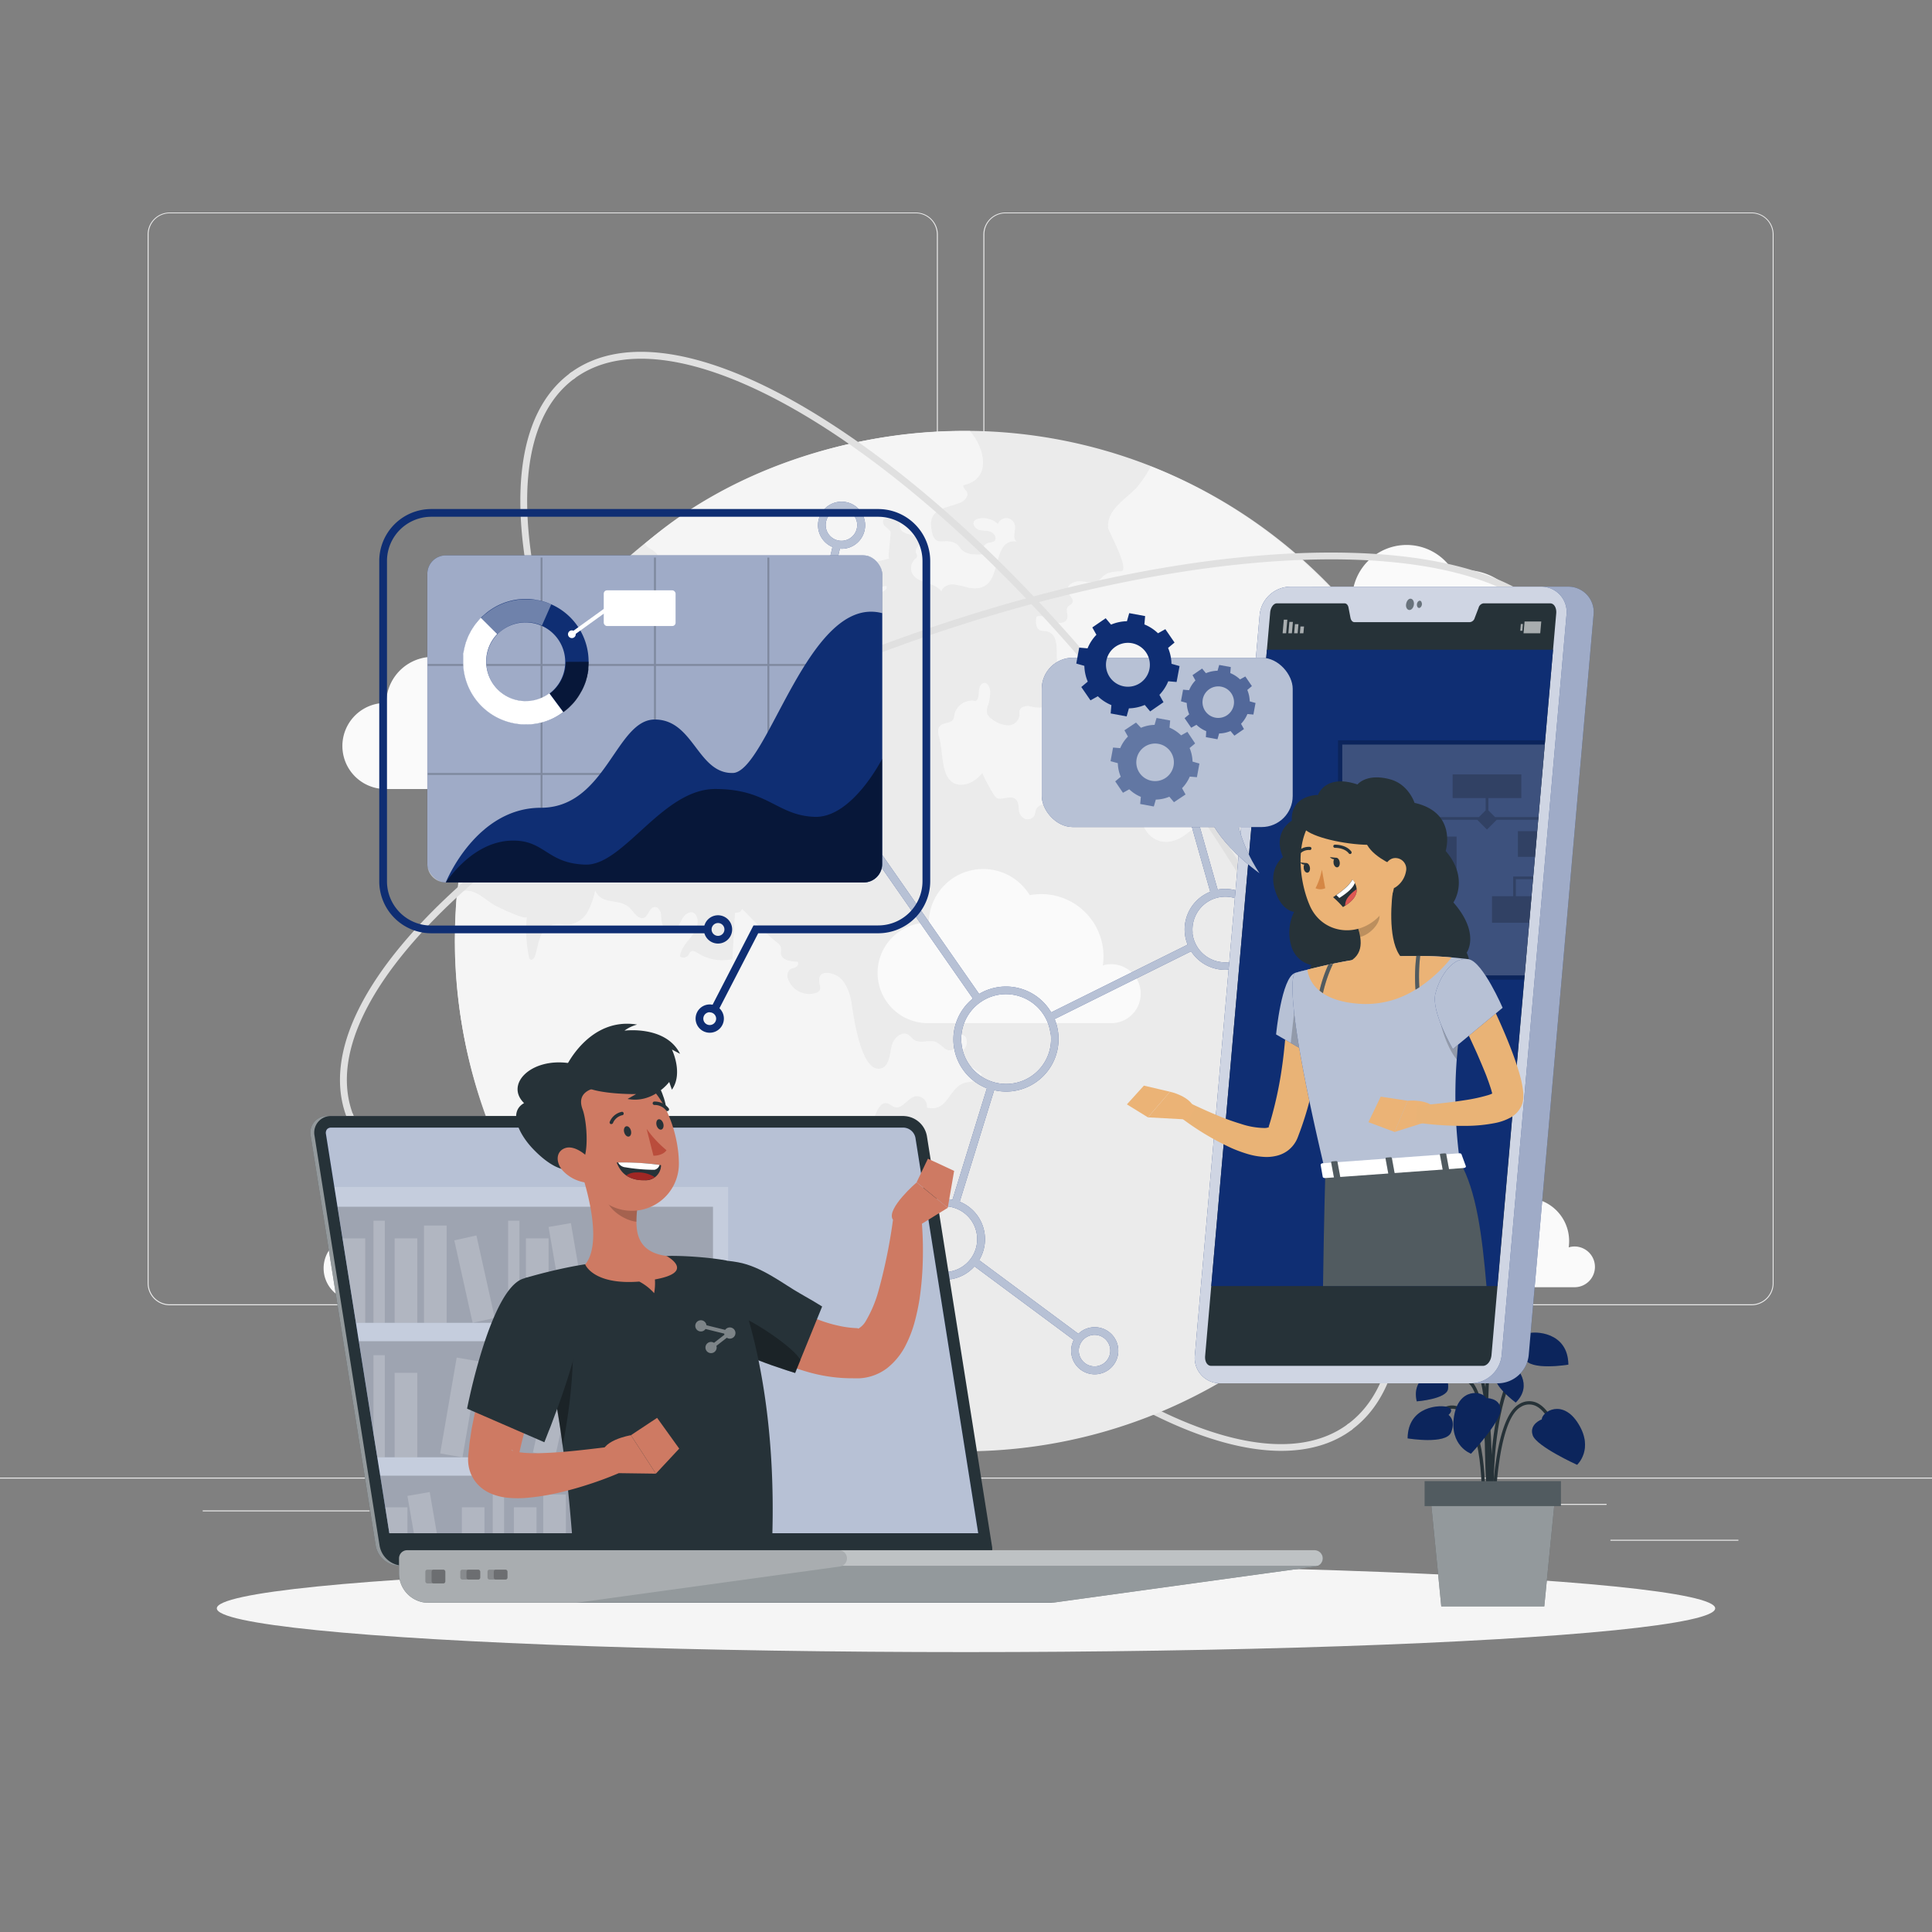 <svg xmlns="http://www.w3.org/2000/svg" viewBox="0 0 500 500"><rect x="0" y="0" width="500" height="500" fill="#808080" stroke="none"/><g id="freepik--background-complete--inject-120"><rect y="382.4" width="500" height="0.25" style="fill:#ebebeb"></rect><rect x="416.78" y="398.49" width="33.12" height="0.25" style="fill:#ebebeb"></rect><rect x="322.53" y="401.21" width="8.69" height="0.25" style="fill:#ebebeb"></rect><rect x="396.59" y="389.21" width="19.19" height="0.25" style="fill:#ebebeb"></rect><rect x="52.46" y="390.89" width="43.19" height="0.25" style="fill:#ebebeb"></rect><rect x="104.56" y="390.89" width="6.33" height="0.25" style="fill:#ebebeb"></rect><rect x="131.47" y="395.11" width="93.68" height="0.25" style="fill:#ebebeb"></rect><path d="M237,337.8H43.91a5.71,5.71,0,0,1-5.7-5.71V60.66A5.71,5.71,0,0,1,43.91,55H237a5.71,5.71,0,0,1,5.71,5.71V332.09A5.71,5.71,0,0,1,237,337.8ZM43.91,55.2a5.46,5.46,0,0,0-5.45,5.46V332.09a5.46,5.46,0,0,0,5.45,5.46H237a5.47,5.47,0,0,0,5.46-5.46V60.66A5.47,5.47,0,0,0,237,55.2Z" style="fill:#ebebeb"></path><path d="M453.31,337.8H260.21a5.72,5.72,0,0,1-5.71-5.71V60.66A5.72,5.72,0,0,1,260.21,55h193.1A5.71,5.71,0,0,1,459,60.66V332.09A5.71,5.71,0,0,1,453.31,337.8ZM260.21,55.2a5.47,5.47,0,0,0-5.46,5.46V332.09a5.47,5.47,0,0,0,5.46,5.46h193.1a5.47,5.47,0,0,0,5.46-5.46V60.66a5.47,5.47,0,0,0-5.46-5.46Z" style="fill:#ebebeb"></path><path d="M153.11,314.57H153c-34.58,0-57-9.07-63.28-25.5a.91.91,0,0,1,.52-1.16.89.89,0,0,1,1.16.52c5.94,15.68,27.82,24.32,61.6,24.35h.13c34,0,76-8.79,118.09-24.75s79.41-37.23,104.91-59.84c25.28-22.41,35.92-43.38,30-59.06a.9.9,0,1,1,1.68-.63c6.23,16.42-4.59,38.1-30.47,61-25.66,22.74-63.11,44.11-105.47,60.17S187.37,314.57,153.11,314.57Z" style="fill:#e0e0e0"></path><path d="M331.59,375.48c-13.21,0-29.84-6.16-48.69-18.26-28.85-18.52-59.59-48.77-86.54-85.18s-46.9-74.63-56.18-107.64c-9.36-33.29-6.75-57.38,7.37-67.83A.9.9,0,1,1,148.62,98c-28.08,20.78-6,98.37,49.19,173s123,118.35,151,97.57a.91.91,0,0,1,1.26.19.9.9,0,0,1-.19,1.25C345,373.66,338.78,375.48,331.59,375.48Z" style="fill:#e0e0e0"></path><path d="M117.78,244.21c0-4.37.16-8.69.54-13a131.71,131.71,0,0,1,130.24-119.7H251a131.3,131.3,0,0,1,46.93,9.16h0a131.85,131.85,0,0,1,82.53,108.15q.72,6.65.78,13.46a131.72,131.72,0,1,1-263.43,1.87Z" style="fill:#ebebeb"></path><path d="M210,339.22c-2.47.24-3.58,3.28-4.09,5.76-.74,3.72-1.5,7.44-2.25,11.16,4.53,2.13,4.16,7.65,2.05,11.4a131.76,131.76,0,0,1-88-123.33c0-4.37.16-8.69.54-13l.34-.19c3.59-1.69,6.42,1.38,9.13,3.11.61.39,8.5,4.22,8.61,3.16a34.78,34.78,0,0,0,.54,10.33,1,1,0,0,0,.35.68c.51.36,1.09-.35,1.28-.95.48-1.52.68-3.12,1.25-4.6a5.41,5.41,0,0,1,3.13-3.4c1.53-.48,3.19.09,4.78-.13a6.55,6.55,0,0,0,4.52-3.4,21.42,21.42,0,0,0,1.86-5.32c1.86,4.13,6.58,1.58,9.35,4.92.89,1.08,2,2.62,3.26,2.1s1.37-2.59,2.69-2.76c.92-.11,1.59.9,1.73,1.82a9.91,9.91,0,0,0,.37,2.74,2.42,2.42,0,0,0,3.32,1c1-.61,1.39-1.84,2-2.83s2-1.82,2.92-1.13a2,2,0,0,1,.51.64c.92,1.76-.12,3.9-1.35,5.46s-2.73,3.12-2.86,5.1a1.65,1.65,0,0,0,2.28-.48,2.63,2.63,0,0,1,.48-.77c.5-.43,1.25,0,1.81.33a11.84,11.84,0,0,0,9,1.59q.34-6,.68-12c.91,0,1.45-.09,1.8-1,3,2.93,5.77,6.09,9.09,8.73a2.46,2.46,0,0,1,.95,1.15,7.63,7.63,0,0,1,0,1.58c.11,1.76,2.46,2.22,4.22,2.17.5.28.21,1.12-.3,1.4s-1.14.31-1.6.67a2.24,2.24,0,0,0-.45,2.42,5.79,5.79,0,0,0,7.26,3.61,1.69,1.69,0,0,0,.88-.59c.44-.66,0-1.53-.06-2.31-.32-3.11,3-2.39,4.59-1.53,2.09,1.16,3.27,4.26,3.66,6.47.46,2.58,2.41,19.74,8.14,17.37a2.58,2.58,0,0,0,1.2-1.22c.82-1.56.77-3.43,1.37-5.09s2.49-3.17,4-2.31c.62.35,1,1,1.61,1.38,1.64,1.09,4-.22,5.78.6a16.82,16.82,0,0,1,2.14,1.66c.75.51,1.92.67,2.45-.06s-.1-2.07.38-3a1.59,1.59,0,0,1,2.62.18,2.75,2.75,0,0,1-.44,3,3.47,3.47,0,0,0-.91,1.38c-.21,1,.72,1.79,1.54,2.36l3.92,2.71a2.35,2.35,0,0,1-1.84,1.78c-.88.25-1.81.24-2.68.52-4.18,1.4-4.16,7.6-9.65,6.38a2.64,2.64,0,0,0-3.06-2.92c-2,.5-3.31,3.36-5.3,2.79-.69-.19-1.22-.79-1.92-1-1.94-.46-2.88,2.51-3.43,3.78-1.8,4.2,1,4.71.89,8.45,0,1.72-1.32,3.17-1.63,4.85s.25,3.16,0,4.73c-.58,4.3-6.27,1.69-8.8,1.19,1.38,2.44-.66,5.41-2.89,7.1-3.41,2.59-2.83,2.37-3.25,6.12a2.74,2.74,0,0,1-1.62,2.32c-1.64.58-3.23-1-4.95-1.2-.83-.08-1.67.18-2.49,0-2.15-.36-2.9-3-4.31-4.68a6,6,0,0,0-5.1-2.06,12.45,12.45,0,0,0,0,3.34l3.62,2.23a8.21,8.21,0,0,1,2.83,2.42,6.8,6.8,0,0,0,1.14,1.77c1.06.9,2.66.35,4.05.26,3.38-.22,8.88,1.89,12.13,3,3.47,1.14,4.68,3.59,7.88,4.69a1,1,0,0,1,.36,1.51,2.25,2.25,0,0,1-1.53.81,6.1,6.1,0,0,1-4-.66c1.59.87-3.06,4.72-3.9,4.9-1.38.32-3.24-.72-4.64-.8-3.48-.17-5.5.52-3.21,4.3.87,1.45,1.89,3.3.93,4.69a2.18,2.18,0,0,0-2.55,1,4.68,4.68,0,0,0-.44,2.91,2.93,2.93,0,0,0,.73,1.83,5,5,0,0,1,.8.72c.65,1-.68,2-1.77,2.46" style="fill:#f5f5f5;isolation:isolate;opacity:0.4"></path><path d="M325.29,188.34c-1.08-.81-2.62-.16-3.75.59s-2.45,1.62-3.72,1.16l-.08-4.71a1.11,1.11,0,0,0-.23-.82,1.15,1.15,0,0,0-.85-.2l-3,.14c-.85.93,1.5,2.06,1.17,3.27-.15.53-.75.76-1.24,1-4.16,2.24-1.52,6.88.36,9.4,2.19,2.92,2,6.91,1.81,10.56-.09,1.3-.24,2.75-1.24,3.6s-2.41.78-3.65,1.14c-2.16.63-3.68,2.54-5.69,3.53-7,3.46-11.69-4.07-9.39-10,1.18-3.08,1.69-2.5,1-5.78-.28-1.38.17-3-1.25-3.93a2.52,2.52,0,0,0-3.82,1.91c-.12,1.81-.53,3.53.21,5.23-2.08-.78-4.56-.28-6.84-.29a3,3,0,0,1-4.22,2.88c.07-1-.21-2.44-1.24-2.43a1.74,1.74,0,0,0-.84.3c-1.08.63-2,1.48-3.17,2-1.75.81-6.78.42-7.57,2.78-.13.42-.13.87-.3,1.28a2,2,0,0,1-2.33,1,2.64,2.64,0,0,1-1.7-2.05c-.12-.61-.06-1.25-.21-1.85-.85-3.18-4.12-.69-5.59-1.55-.7-.41-3.59-5.84-3.65-6.5-1.39,1.73-3.47,3.19-5.78,3.08-2.54-.12-3.62-2.13-4.19-4.59s-.63-5.7-1.2-7.58c-.3-1-.56-2.24.15-3,.9-1,2.8-.6,3.45-1.75A3.63,3.63,0,0,0,247,185a4.65,4.65,0,0,1,5.52-3.56c.77-.51.79-1.62.83-2.55s.44-2.08,1.37-2.14,1.55,1.32,1.53,2.39a11.33,11.33,0,0,1-.5,3.22,3.88,3.88,0,0,0-.28,2.38,3.11,3.11,0,0,0,1.22,1.35,7.14,7.14,0,0,0,4.06,1.64,3,3,0,0,0,3.1-2.58,6.76,6.76,0,0,1,0-1.19c.24-1,1.51-1.33,2.53-1.2a9.23,9.23,0,0,0,3,.36c1-.2,1.84-1.51,1.13-2.25,1.34-.47,3.27-.7,3.8.62a3.87,3.87,0,0,1,.13,1.36c.05,2.83,3.57,6.91,6,4,1.58-1.95-1.14-5.49,1.69-7.09,1.36-.76,3.19-.09,4.53-.88.42-.49-.3-1.16-.93-1.33A6,6,0,0,0,280,179c-.8-1.65.44-4.06-1-5.25s-4,.21-5.07-1.28a2.79,2.79,0,0,1-.38-1.48c-.19-2.56.6-7.24-3-7.67a5.1,5.1,0,0,1-1.3-.18c-1.25-.49-1.24-2.23-1-3.54,1.36-.59,2.81.42,4.12,1.11s3.37.8,3.82-.6c.31-1-.48-2.27.19-3.09.31-.38.86-.52,1.12-.94.63-1-.91-2-1.18-3.16-.38-1.58,1.74-2.61,3.37-2.48s3.45.66,4.77-.3c.41-.31.72-.74,1.11-1.09,1.19-1,2.93-1.15,4.52-1.19,2.54-.07-3.24-10.52-3.3-11.16-.44-4.85,4.54-7.43,7.39-10.51a29.58,29.58,0,0,0,3.66-5.48c42.83,17,74.51,56.28,81.69,101.81a42.1,42.1,0,0,1,.72,6.19c-3-.85-7.68-3.1-10.73-1.27-3.88,2.32-1.08,8.07-5.54,9.77-1.11,0-.79-1.83-1.43-2.74a3.8,3.8,0,0,0-1.56-.94c-.55-.28-1.08-.87-.86-1.45-1-.76-2.3.21-3.19,1.05a8.08,8.08,0,0,1-3.68,2.2c-2.95.62-5.67-1.5-8.33-2.92a39.06,39.06,0,0,0-7-2.67c1.15.07,1.73-1.52,1.29-2.58a12,12,0,0,0-2.18-2.66c-1.25-1.52-.29-3.28-1.34-4.89-1.29-2-3.77-3.41-4-5.78-.27-2.87,2.91-4.7,5.59-5.77-1.42-3.24-5.26-5.47-5.25-9a9.16,9.16,0,0,1,1.2-3.86c1.21-2.5,2.42-5,3.63-7.5a4.8,4.8,0,0,0,.71-3.3c-.35-1.31-1.69-2.06-2.89-2.67l-3.93-2a3,3,0,0,0-1.73-.44,2.55,2.55,0,0,0-1.5,1.13,14,14,0,0,0-2.8,9.87,56.83,56.83,0,0,1-13.55-3.77c.48,2.68-.63,5.65.2,8.16" style="fill:#f5f5f5;isolation:isolate;opacity:0.4"></path><path d="M216.39,210.32a5.24,5.24,0,0,0-2.33,3.81,22.7,22.7,0,0,0,.32,2.83,2.57,2.57,0,0,1-1,2.48c-1.07.59-2.35-.14-3.34-.84a4,4,0,0,1-1.86-2.2c-.14-.7.11-1.43,0-2.15-.12-1.42-1.38-2.42-2.38-3.43s-1.86-2.61-1.07-3.8c.52-.78,1.58-1.05,2.14-1.81,1.36-1.84-1.1-4.41,0-6.08,1.34-2,4.66-1,6.5,0s3.21,2.9,4.53,4.49C221.68,208.16,220.37,207.47,216.39,210.32Z" style="fill:#f5f5f5;isolation:isolate;opacity:0.4"></path><path d="M166.9,140.71c22-19.11,52.79-28.94,81.66-29.15H251c3.81,4.29,5.83,12.43-1.72,14,0,.82.47,1,.89,1.68.65,1-.44,2.34-1.57,2.8-3.7,1.54-8.2,1.45-7.61,6.47.7,6,3.53,2.17,6.64,4.34a7.07,7.07,0,0,1,1.07,1.24c1.32,1.52,3.64,1.51,5.65,1.37a2.3,2.3,0,0,1,1.52-3,3.75,3.75,0,0,0,1.39-.35c.84-.61.21-2-.75-2.44s-2.06-.23-3.06-.52-1.9-1.47-1.3-2.31a1.76,1.76,0,0,1,1.12-.61,5.64,5.64,0,0,1,5,1.39,2.27,2.27,0,0,1,4.39.43c.21,1.46-.79,3.45.51,4.14a3.27,3.27,0,0,0-3.25,1c-3.06,3.6-1.24,12.36-9.29,10.89a32.15,32.15,0,0,0-3.84-.85c-1.32-.07-2.82.54-3.17,1.81-1.69-2.46-6-1.94-7.47-4.54a3.17,3.17,0,0,1,.7-3.83,1.43,1.43,0,0,0,.47-.51c.17-.44-.22-.89-.29-1.36-.11-.82.78-1.45.89-2.27.15-1.14-1.18-1.87-2.29-2.16s-2.48-.7-2.7-1.83c-.08-.38,0-.79-.08-1.17a2,2,0,0,0-1.73-1.4,5.85,5.85,0,0,0-2.33.35c-.52.44-.29,1.32.18,1.81a14,14,0,0,1,1.48,1.39c.21.32-.83,7.14-.32,7-2.44.85-7.65,1-6.6,4.62.37,1.29,1.12,2.63.64,3.88,1.72-.48,3.44-1,5.17-1.39.42.56-.27,1.31-1,1.48s-1.47.15-1.93.67a2.28,2.28,0,0,0-.39,1.38l-.27,4.76c-.09,1.73-.32,3.7-1.75,4.67-1.62,1.1-3.91.22-5.28-1.19a1.28,1.28,0,0,0-2.24-.13,7.09,7.09,0,0,1-6.19,1.88,4.64,4.64,0,0,1-3.62-4.93c.14-.85.51-1.89-.15-2.45-.39-.33-1-.37-1.22-.84s.54-1,1.05-1.41a2.57,2.57,0,0,0,.75-3.1c-.26-.53-5-2.48-5.76-2.12-1.7.82-1.4,5.37-1.61,7.12a2.55,2.55,0,0,1-.75,1.84c-.86.63-2.09,0-2.75-.86s-1.15-1.89-2.11-2.35a4.47,4.47,0,0,0-1.81-.32c-1.26,0-2.67,0-3.55.88-.41.42-.66,1-1.07,1.39a3.63,3.63,0,0,1-3.77.46c-1.26-.45-2.4-1.23-3.69-1.58-2.75-.73-5.9.57-8.43-.74-1.23-.63-2.11-2.38-1.14-3.35s2.65-.7,2.88-1.87-2.53-2.73-3-3.71c-.38-.78.46-2.22-.43-3.66C169.43,142.33,167.68,142,166.9,140.71Z" style="fill:#f5f5f5;isolation:isolate;opacity:0.4"></path><path d="M328.65,329.32c1.56-1.05,3.32-1.65,3.86-3.81.74-2.93-.84-4.18-3.75-3.09a1.21,1.21,0,0,1-.81.11c-.84-.27-.24-1.51.31-2.2a5.93,5.93,0,0,0,.7-5.69c-.16-.44,8.06-.63,9-.14,3.17,1.74,1.1,8.49,4.78,7.35.24-2.57.11-5.23.12-7.82l3.75-.14c-.93,0-.38-4.76-.06-5.28,1.23-2,5-1.17,4.69-5-.42-4.86-9.84-5.85-8.71-.27a24.51,24.51,0,0,1-9.29,1.25c-.07,1-.13,2-.19,3a2.69,2.69,0,0,1-2.42.19,7.43,7.43,0,0,1,.54-8.2c-1.08-1.65.23-3.77,1.49-5.29-3.44-2.52-2.45-8.92,1.59-10.28s8.71,3.14,7.49,7.23a9.51,9.51,0,0,1,5.33,2.44,12.48,12.48,0,0,1,9.12-11.25c2.52-.65,5.51-.61,7.23-2.57.77-.86,1.15-2,1.86-2.92,1.61-2,4.49-2.46,7.09-2.61q2.61-.14,5.22-.09a131.75,131.75,0,0,1-49.17,74.57,5.17,5.17,0,0,1-2.66-.39c-1.48-.8-1.94-2.66-2.24-4.31-1.19-6.43-.52-10.43,4.71-14.42A4.84,4.84,0,0,1,328.65,329.32Z" style="fill:#f5f5f5;isolation:isolate;opacity:0.4"></path><path d="M210,339.22c-2.47.24-3.58,3.28-4.09,5.76-.74,3.72-1.5,7.44-2.25,11.16,4.53,2.13,4.16,7.65,2.05,11.4a131.76,131.76,0,0,1-88-123.33c0-4.37.16-8.69.54-13l.34-.19c3.59-1.69,6.42,1.38,9.13,3.11.61.39,8.5,4.22,8.61,3.16a34.78,34.78,0,0,0,.54,10.33,1,1,0,0,0,.35.68c.51.36,1.09-.35,1.28-.95.48-1.52.68-3.12,1.25-4.6a5.41,5.41,0,0,1,3.13-3.4c1.53-.48,3.19.09,4.78-.13a6.55,6.55,0,0,0,4.52-3.4,21.42,21.42,0,0,0,1.86-5.32c1.86,4.13,6.58,1.58,9.35,4.92.89,1.08,2,2.62,3.26,2.1s1.37-2.59,2.69-2.76c.92-.11,1.59.9,1.73,1.82a9.91,9.91,0,0,0,.37,2.74,2.42,2.42,0,0,0,3.32,1c1-.61,1.39-1.84,2-2.83s2-1.82,2.92-1.13a2,2,0,0,1,.51.64c.92,1.76-.12,3.9-1.35,5.46s-2.73,3.12-2.86,5.1a1.65,1.65,0,0,0,2.28-.48,2.63,2.63,0,0,1,.48-.77c.5-.43,1.25,0,1.81.33a11.84,11.84,0,0,0,9,1.59q.34-6,.68-12c.91,0,1.45-.09,1.8-1,3,2.93,5.77,6.09,9.09,8.73a2.46,2.46,0,0,1,.95,1.15,7.63,7.63,0,0,1,0,1.58c.11,1.76,2.46,2.22,4.22,2.17.5.28.21,1.12-.3,1.4s-1.14.31-1.6.67a2.24,2.24,0,0,0-.45,2.42,5.79,5.79,0,0,0,7.26,3.61,1.69,1.69,0,0,0,.88-.59c.44-.66,0-1.53-.06-2.31-.32-3.11,3-2.39,4.59-1.53,2.09,1.16,3.27,4.26,3.66,6.47.46,2.58,2.41,19.74,8.14,17.37a2.58,2.58,0,0,0,1.2-1.22c.82-1.56.77-3.43,1.37-5.09s2.49-3.17,4-2.31c.62.35,1,1,1.61,1.38,1.64,1.09,4-.22,5.78.6a16.82,16.82,0,0,1,2.14,1.66c.75.51,1.92.67,2.45-.06s-.1-2.07.38-3a1.59,1.59,0,0,1,2.62.18,2.75,2.75,0,0,1-.44,3,3.47,3.47,0,0,0-.91,1.38c-.21,1,.72,1.79,1.54,2.36l3.92,2.71a2.35,2.35,0,0,1-1.84,1.78c-.88.25-1.81.24-2.68.52-4.18,1.4-4.16,7.6-9.65,6.38a2.64,2.64,0,0,0-3.06-2.92c-2,.5-3.31,3.36-5.3,2.79-.69-.19-1.22-.79-1.92-1-1.94-.46-2.88,2.51-3.43,3.78-1.8,4.2,1,4.71.89,8.45,0,1.72-1.32,3.17-1.63,4.85s.25,3.16,0,4.73c-.58,4.3-6.27,1.69-8.8,1.19,1.38,2.44-.66,5.41-2.89,7.1-3.41,2.59-2.83,2.37-3.25,6.12a2.74,2.74,0,0,1-1.62,2.32c-1.64.58-3.23-1-4.95-1.2-.83-.08-1.67.18-2.49,0-2.15-.36-2.9-3-4.31-4.68a6,6,0,0,0-5.1-2.06,12.45,12.45,0,0,0,0,3.34l3.62,2.23a8.21,8.21,0,0,1,2.83,2.42,6.8,6.8,0,0,0,1.14,1.77c1.06.9,2.66.35,4.05.26,3.38-.22,8.88,1.89,12.13,3,3.47,1.14,4.68,3.59,7.88,4.69a1,1,0,0,1,.36,1.51,2.25,2.25,0,0,1-1.53.81,6.1,6.1,0,0,1-4-.66c1.59.87-3.06,4.72-3.9,4.9-1.38.32-3.24-.72-4.64-.8-3.48-.17-5.5.52-3.21,4.3.87,1.45,1.89,3.3.93,4.69a2.18,2.18,0,0,0-2.55,1,4.68,4.68,0,0,0-.44,2.91,2.93,2.93,0,0,0,.73,1.83,5,5,0,0,1,.8.72c.65,1-.68,2-1.77,2.46" style="fill:#f5f5f5;isolation:isolate"></path><path d="M325.29,188.34c-1.08-.81-2.62-.16-3.75.59s-2.45,1.62-3.72,1.16l-.08-4.71a1.11,1.11,0,0,0-.23-.82,1.15,1.15,0,0,0-.85-.2l-3,.14c-.85.93,1.5,2.06,1.17,3.27-.15.53-.75.76-1.24,1-4.16,2.24-1.52,6.88.36,9.4,2.19,2.92,2,6.91,1.81,10.56-.09,1.3-.24,2.75-1.24,3.6s-2.41.78-3.65,1.14c-2.16.63-3.68,2.54-5.69,3.53-7,3.46-11.69-4.07-9.39-10,1.18-3.08,1.69-2.5,1-5.78-.28-1.38.17-3-1.25-3.93a2.52,2.52,0,0,0-3.82,1.91c-.12,1.81-.53,3.53.21,5.23-2.08-.78-4.56-.28-6.84-.29a3,3,0,0,1-4.22,2.88c.07-1-.21-2.44-1.24-2.43a1.74,1.74,0,0,0-.84.3c-1.08.63-2,1.48-3.17,2-1.75.81-6.78.42-7.57,2.78-.13.42-.13.87-.3,1.28a2,2,0,0,1-2.33,1,2.64,2.64,0,0,1-1.7-2.05c-.12-.61-.06-1.25-.21-1.85-.85-3.18-4.12-.69-5.59-1.55-.7-.41-3.59-5.84-3.65-6.5-1.39,1.73-3.47,3.19-5.78,3.08-2.54-.12-3.62-2.13-4.19-4.59s-.63-5.7-1.2-7.58c-.3-1-.56-2.24.15-3,.9-1,2.8-.6,3.45-1.75A3.63,3.63,0,0,0,247,185a4.65,4.65,0,0,1,5.52-3.56c.77-.51.79-1.62.83-2.55s.44-2.08,1.37-2.14,1.55,1.32,1.53,2.39a11.33,11.33,0,0,1-.5,3.22,3.88,3.88,0,0,0-.28,2.38,3.11,3.11,0,0,0,1.22,1.35,7.14,7.14,0,0,0,4.06,1.64,3,3,0,0,0,3.1-2.58,6.76,6.76,0,0,1,0-1.19c.24-1,1.51-1.33,2.53-1.2a9.23,9.23,0,0,0,3,.36c1-.2,1.84-1.51,1.13-2.25,1.34-.47,3.27-.7,3.8.62a3.87,3.87,0,0,1,.13,1.36c.05,2.83,3.57,6.91,6,4,1.58-1.95-1.14-5.49,1.69-7.09,1.36-.76,3.19-.09,4.53-.88.42-.49-.3-1.16-.93-1.33A6,6,0,0,0,280,179c-.8-1.65.44-4.06-1-5.25s-4,.21-5.07-1.28a2.79,2.79,0,0,1-.38-1.48c-.19-2.56.6-7.24-3-7.67a5.1,5.1,0,0,1-1.3-.18c-1.25-.49-1.24-2.23-1-3.54,1.36-.59,2.81.42,4.12,1.11s3.37.8,3.82-.6c.31-1-.48-2.27.19-3.09.31-.38.86-.52,1.12-.94.63-1-.91-2-1.18-3.16-.38-1.58,1.74-2.61,3.37-2.48s3.45.66,4.77-.3c.41-.31.72-.74,1.11-1.09,1.19-1,2.93-1.15,4.52-1.19,2.54-.07-3.24-10.52-3.3-11.16-.44-4.85,4.54-7.43,7.39-10.51a29.58,29.58,0,0,0,3.66-5.48c42.83,17,74.51,56.28,81.69,101.81a42.1,42.1,0,0,1,.72,6.19c-3-.85-7.68-3.1-10.73-1.27-3.88,2.32-1.08,8.07-5.54,9.77-1.11,0-.79-1.83-1.43-2.74a3.8,3.8,0,0,0-1.56-.94c-.55-.28-1.08-.87-.86-1.45-1-.76-2.3.21-3.19,1.05a8.08,8.08,0,0,1-3.68,2.2c-2.95.62-5.67-1.5-8.33-2.92a39.06,39.06,0,0,0-7-2.67c1.15.07,1.73-1.52,1.29-2.58a12,12,0,0,0-2.18-2.66c-1.25-1.52-.29-3.28-1.34-4.89-1.29-2-3.77-3.41-4-5.78-.27-2.87,2.91-4.7,5.59-5.77-1.42-3.24-5.26-5.47-5.25-9a9.16,9.16,0,0,1,1.2-3.86c1.21-2.5,2.42-5,3.63-7.5a4.8,4.8,0,0,0,.71-3.3c-.35-1.31-1.69-2.06-2.89-2.67l-3.93-2a3,3,0,0,0-1.73-.44,2.55,2.55,0,0,0-1.5,1.13,14,14,0,0,0-2.8,9.87,56.83,56.83,0,0,1-13.55-3.77c.48,2.68-.63,5.65.2,8.16" style="fill:#f5f5f5;isolation:isolate"></path><path d="M216.39,210.32a5.24,5.24,0,0,0-2.33,3.81,22.7,22.7,0,0,0,.32,2.83,2.57,2.57,0,0,1-1,2.48c-1.07.59-2.35-.14-3.34-.84a4,4,0,0,1-1.86-2.2c-.14-.7.11-1.43,0-2.15-.12-1.42-1.38-2.42-2.38-3.43s-1.86-2.61-1.07-3.8c.52-.78,1.58-1.05,2.14-1.81,1.36-1.84-1.1-4.41,0-6.08,1.34-2,4.66-1,6.5,0s3.21,2.9,4.53,4.49C221.68,208.16,220.37,207.47,216.39,210.32Z" style="fill:#f5f5f5;isolation:isolate"></path><path d="M166.9,140.71c22-19.11,52.79-28.94,81.66-29.15H251c3.81,4.29,5.83,12.43-1.72,14,0,.82.47,1,.89,1.68.65,1-.44,2.34-1.57,2.8-3.7,1.54-8.2,1.45-7.61,6.47.7,6,3.53,2.17,6.64,4.34a7.07,7.07,0,0,1,1.07,1.24c1.32,1.52,3.64,1.51,5.65,1.37a2.3,2.3,0,0,1,1.52-3,3.75,3.75,0,0,0,1.39-.35c.84-.61.21-2-.75-2.44s-2.06-.23-3.06-.52-1.9-1.47-1.3-2.31a1.76,1.76,0,0,1,1.12-.61,5.64,5.64,0,0,1,5,1.39,2.27,2.27,0,0,1,4.39.43c.21,1.46-.79,3.45.51,4.14a3.27,3.27,0,0,0-3.25,1c-3.06,3.6-1.24,12.36-9.29,10.89a32.15,32.15,0,0,0-3.84-.85c-1.32-.07-2.82.54-3.17,1.81-1.69-2.46-6-1.94-7.47-4.54a3.17,3.17,0,0,1,.7-3.83,1.43,1.43,0,0,0,.47-.51c.17-.44-.22-.89-.29-1.36-.11-.82.78-1.45.89-2.27.15-1.14-1.18-1.87-2.29-2.16s-2.48-.7-2.7-1.83c-.08-.38,0-.79-.08-1.17a2,2,0,0,0-1.73-1.4,5.85,5.85,0,0,0-2.33.35c-.52.44-.29,1.32.18,1.81a14,14,0,0,1,1.48,1.39c.21.32-.83,7.14-.32,7-2.44.85-7.65,1-6.6,4.62.37,1.29,1.12,2.63.64,3.88,1.72-.48,3.44-1,5.17-1.39.42.56-.27,1.31-1,1.48s-1.47.15-1.93.67a2.28,2.28,0,0,0-.39,1.38l-.27,4.76c-.09,1.73-.32,3.7-1.75,4.67-1.62,1.1-3.91.22-5.28-1.19a1.28,1.28,0,0,0-2.24-.13,7.09,7.09,0,0,1-6.19,1.88,4.64,4.64,0,0,1-3.62-4.93c.14-.85.51-1.89-.15-2.45-.39-.33-1-.37-1.22-.84s.54-1,1.05-1.41a2.57,2.57,0,0,0,.75-3.1c-.26-.53-5-2.48-5.76-2.12-1.7.82-1.4,5.37-1.61,7.12a2.55,2.55,0,0,1-.75,1.84c-.86.63-2.09,0-2.75-.86s-1.15-1.89-2.11-2.35a4.47,4.47,0,0,0-1.81-.32c-1.26,0-2.67,0-3.55.88-.41.42-.66,1-1.07,1.39a3.63,3.63,0,0,1-3.77.46c-1.26-.45-2.4-1.23-3.69-1.58-2.75-.73-5.9.57-8.43-.74-1.23-.63-2.11-2.38-1.14-3.35s2.65-.7,2.88-1.87-2.53-2.73-3-3.71c-.38-.78.46-2.22-.43-3.66C169.43,142.33,167.68,142,166.9,140.71Z" style="fill:#f5f5f5;isolation:isolate"></path><path d="M328.65,329.32c1.56-1.05,3.32-1.65,3.86-3.81.74-2.93-.84-4.18-3.75-3.09a1.21,1.21,0,0,1-.81.11c-.84-.27-.24-1.51.31-2.2a5.93,5.93,0,0,0,.7-5.69c-.16-.44,8.06-.63,9-.14,3.17,1.74,1.1,8.49,4.78,7.35.24-2.57.11-5.23.12-7.82l3.75-.14c-.93,0-.38-4.76-.06-5.28,1.23-2,5-1.17,4.69-5-.42-4.86-9.84-5.85-8.71-.27a24.51,24.51,0,0,1-9.29,1.25c-.07,1-.13,2-.19,3a2.69,2.69,0,0,1-2.42.19,7.43,7.43,0,0,1,.54-8.2c-1.08-1.65.23-3.77,1.49-5.29-3.44-2.52-2.45-8.92,1.59-10.28s8.71,3.14,7.49,7.23a9.51,9.51,0,0,1,5.33,2.44,12.48,12.48,0,0,1,9.12-11.25c2.52-.65,5.51-.61,7.23-2.57.77-.86,1.15-2,1.86-2.92,1.61-2,4.49-2.46,7.09-2.61q2.61-.14,5.22-.09a131.75,131.75,0,0,1-49.17,74.57,5.17,5.17,0,0,1-2.66-.39c-1.48-.8-1.94-2.66-2.24-4.31-1.19-6.43-.52-10.43,4.71-14.42A4.84,4.84,0,0,1,328.65,329.32Z" style="fill:#f5f5f5;isolation:isolate"></path><path d="M404.79,173.24a7.62,7.62,0,0,0-7.62-7.62A7.47,7.47,0,0,0,395,166a16.53,16.53,0,0,0,.17-2.34,16.11,16.11,0,0,0-19.1-15.85,14.09,14.09,0,0,0-26.13,7.13l-.23,0a13,13,0,0,0,0,26h47.69A7.61,7.61,0,0,0,404.79,173.24Z" style="fill:#fafafa"></path><path d="M147,197.65a6.52,6.52,0,0,0-8.41-6.25,13.4,13.4,0,0,0,.15-2,13.83,13.83,0,0,0-13.83-13.83,14.31,14.31,0,0,0-2.55.24,12.08,12.08,0,0,0-22.41,6.11h-.2a11.14,11.14,0,0,0,0,22.28h40.9A6.53,6.53,0,0,0,147,197.65Z" style="fill:#fafafa"></path><path d="M295.21,257.14a7.62,7.62,0,0,0-9.8-7.29,16.31,16.31,0,0,0,.17-2.34,16.1,16.1,0,0,0-19.09-15.84,14.09,14.09,0,0,0-26.13,7.12h-.24a13,13,0,0,0,0,26h47.69A7.61,7.61,0,0,0,295.21,257.14Z" style="fill:#fafafa"></path><path d="M412.77,327.87a5.28,5.28,0,0,0-5.28-5.28,5,5,0,0,0-1.51.23,12.36,12.36,0,0,0,.11-1.62A11.17,11.17,0,0,0,394.92,310a11.6,11.6,0,0,0-2.06.19,9.77,9.77,0,0,0-18.12,4.94h-.16a9,9,0,0,0,0,18h33.06A5.27,5.27,0,0,0,412.77,327.87Z" style="fill:#fafafa"></path><path d="M128.24,331.68a4.94,4.94,0,0,0-4.93-4.94,5.08,5.08,0,0,0-1.42.21,10.73,10.73,0,0,0,.11-1.51A10.46,10.46,0,0,0,111.54,315a10.08,10.08,0,0,0-1.92.18,9.14,9.14,0,0,0-17,4.62h-.15a8.43,8.43,0,1,0,0,16.85h30.93A4.93,4.93,0,0,0,128.24,331.68Z" style="fill:#fafafa"></path><path d="M90.54,289.65a.9.9,0,0,1-.84-.58c-6.22-16.42,4.6-38.1,30.47-61,25.66-22.75,63.12-44.12,105.47-60.17S310.1,143,344.36,143h.13c34.58,0,57.06,9.08,63.28,25.51a.9.9,0,0,1-1.68.63c-12.38-32.67-93-32.48-179.81.41-42.16,16-79.42,37.23-104.91,59.83-25.28,22.41-35.93,43.39-30,59.06a.89.89,0,0,1-.52,1.16A.87.87,0,0,1,90.54,289.65Z" style="fill:#e0e0e0"></path><path d="M349.39,370.16a.9.9,0,0,1-.54-1.62c13.48-10,15.86-33.38,6.71-65.9-9.22-32.8-29.07-70.82-55.9-107.06C244.46,121,176.7,77.23,148.62,98a.9.9,0,1,1-1.07-1.45c14.12-10.45,37.92-5.91,67,12.77,28.86,18.52,59.59,48.77,86.54,85.17s46.9,74.64,56.18,107.65c9.37,33.29,6.75,57.37-7.37,67.82A.89.89,0,0,1,349.39,370.16Z" style="fill:#e0e0e0"></path></g><g id="freepik--Shadow--inject-120"><ellipse id="freepik--path--inject-120" cx="250" cy="416.24" rx="193.89" ry="11.32" style="fill:#f5f5f5"></ellipse></g><g id="freepik--Lines--inject-120"><path d="M375.7,244.76a6.06,6.06,0,0,0-5.08,4.09l-43.12-7.34a10.12,10.12,0,0,0,0-2.13,10.5,10.5,0,0,0-11.58-9.27c-.27,0-.53.08-.79.12-3-10.46-7.63-26.93-11.14-39.38a6.07,6.07,0,1,0-1.92.55c1.5,5.32,3.84,13.62,6.19,21.92,1.77,6.26,3.53,12.49,4.95,17.47a10.49,10.49,0,0,0-6.56,10.9,9.88,9.88,0,0,0,.71,2.78L272.05,262a13.58,13.58,0,0,0-18.65-4.77l-36.32-52.09a19.46,19.46,0,0,0-6.52-34.08L217.37,142a6.39,6.39,0,0,0,1.07,0,6.1,6.1,0,1,0-3-.44l-6.81,29.1a19.08,19.08,0,0,0-5.61-.2,19.5,19.5,0,0,0-17.22,21.51c.06.51.16,1,.25,1.52l-42.8,10.51a10.47,10.47,0,1,0,.53,2.3c0-.12,0-.24-.06-.36l42.81-10.51a19.41,19.41,0,0,0,28.93,10.9l36.32,52.09a13.59,13.59,0,0,0,3.62,23.23l-8.91,28.85a10.5,10.5,0,0,0-12.55,11.43,10.07,10.07,0,0,0,.47,2.14L213,333.46a6.06,6.06,0,1,0,1,2.66,5.79,5.79,0,0,0-.16-.83l21.43-9.45a10.51,10.51,0,0,0,10.31,5.3,10.36,10.36,0,0,0,6.62-3.41l25.69,19.06a6,6,0,0,0-.64,3.44,6.1,6.1,0,1,0,1.83-5.05l-25.68-19.05A10.47,10.47,0,0,0,248.38,311l8.91-28.86a13.79,13.79,0,0,0,4.55.28,13.61,13.61,0,0,0,11.1-18.68l35.32-17.54a10.48,10.48,0,0,0,18.86-2.76l43.17,7.35c0,.21,0,.43,0,.64a6.09,6.09,0,1,0,5.38-6.71Zm-74.77-63.47a4.08,4.08,0,1,1-3.61,4.51A4.1,4.1,0,0,1,300.93,181.29Zm-79.11-45.85a4.08,4.08,0,1,1-4.51-3.61A4.09,4.09,0,0,1,221.82,135.44Zm-80,71a8.5,8.5,0,1,1-9.38-7.5A8.51,8.51,0,0,1,141.78,206.46Zm46-14.77a17.48,17.48,0,1,1,19.31,15.45A17.5,17.5,0,0,1,187.77,191.69Zm24.16,144.66a4.08,4.08,0,1,1-4.51-3.61A4.09,4.09,0,0,1,211.93,336.35Zm33.35-7.19a8.5,8.5,0,1,1,7.51-9.38A8.5,8.5,0,0,1,245.28,329.16Zm37.49,16.34a4.08,4.08,0,1,1-3.61,4.51A4.09,4.09,0,0,1,282.77,345.5Zm-10.88-77.86a11.62,11.62,0,1,1-12.83-10.27A11.64,11.64,0,0,1,271.89,267.64Zm36.72-26.17A8.49,8.49,0,1,1,318,249,8.51,8.51,0,0,1,308.61,241.47Zm63.7,9.78a4.08,4.08,0,1,1,4.51,3.61A4.09,4.09,0,0,1,372.31,251.25Z" style="fill:#0F2E73"></path><g style="opacity:0.7"><path d="M375.7,244.76a6.06,6.06,0,0,0-5.08,4.09l-43.12-7.34a10.12,10.12,0,0,0,0-2.13,10.5,10.5,0,0,0-11.58-9.27c-.27,0-.53.08-.79.12-3-10.46-7.63-26.93-11.14-39.38a6.07,6.07,0,1,0-1.92.55c1.5,5.32,3.84,13.62,6.19,21.92,1.77,6.26,3.53,12.49,4.95,17.47a10.49,10.49,0,0,0-6.56,10.9,9.88,9.88,0,0,0,.71,2.78L272.05,262a13.58,13.58,0,0,0-18.65-4.77l-36.32-52.09a19.46,19.46,0,0,0-6.52-34.08L217.37,142a6.39,6.39,0,0,0,1.07,0,6.1,6.1,0,1,0-3-.44l-6.81,29.1a19.08,19.08,0,0,0-5.61-.2,19.5,19.5,0,0,0-17.22,21.51c.06.51.16,1,.25,1.52l-42.8,10.51a10.47,10.47,0,1,0,.53,2.3c0-.12,0-.24-.06-.36l42.81-10.51a19.41,19.41,0,0,0,28.93,10.9l36.32,52.09a13.59,13.59,0,0,0,3.62,23.23l-8.91,28.85a10.5,10.5,0,0,0-12.55,11.43,10.07,10.07,0,0,0,.47,2.14L213,333.46a6.06,6.06,0,1,0,1,2.66,5.79,5.79,0,0,0-.16-.83l21.43-9.45a10.51,10.51,0,0,0,10.31,5.3,10.36,10.36,0,0,0,6.62-3.41l25.69,19.06a6,6,0,0,0-.64,3.44,6.1,6.1,0,1,0,1.83-5.05l-25.68-19.05A10.47,10.47,0,0,0,248.38,311l8.91-28.86a13.79,13.79,0,0,0,4.55.28,13.61,13.61,0,0,0,11.1-18.68l35.32-17.54a10.48,10.48,0,0,0,18.86-2.76l43.17,7.35c0,.21,0,.43,0,.64a6.09,6.09,0,1,0,5.38-6.71Zm-74.77-63.47a4.08,4.08,0,1,1-3.61,4.51A4.1,4.1,0,0,1,300.93,181.29Zm-79.11-45.85a4.08,4.08,0,1,1-4.51-3.61A4.09,4.09,0,0,1,221.82,135.44Zm-80,71a8.5,8.5,0,1,1-9.38-7.5A8.51,8.51,0,0,1,141.78,206.46Zm46-14.77a17.48,17.48,0,1,1,19.31,15.45A17.5,17.5,0,0,1,187.77,191.69Zm24.16,144.66a4.08,4.08,0,1,1-4.51-3.61A4.09,4.09,0,0,1,211.93,336.35Zm33.35-7.19a8.5,8.5,0,1,1,7.51-9.38A8.5,8.5,0,0,1,245.28,329.16Zm37.49,16.34a4.08,4.08,0,1,1-3.61,4.51A4.09,4.09,0,0,1,282.77,345.5Zm-10.88-77.86a11.62,11.62,0,1,1-12.83-10.27A11.64,11.64,0,0,1,271.89,267.64Zm36.72-26.17A8.49,8.49,0,1,1,318,249,8.51,8.51,0,0,1,308.61,241.47Zm63.7,9.78a4.08,4.08,0,1,1,4.51,3.61A4.09,4.09,0,0,1,372.31,251.25Z" style="fill:#fff"></path></g></g><g id="freepik--Plant--inject-120"><path d="M385.68,390.19c0-.28-.94-27.66-5.38-32-4.28-4.16-9.21-.15-9.42,0l-.54-.66c.05,0,5.72-4.67,10.55,0s5.6,31.41,5.63,32.55Z" style="fill:#263238"></path><path d="M386.06,395.58c-.13-1.34-3.05-32.94,8.87-46.62l.64.55c-11.68,13.41-8.7,45.66-8.67,46Z" style="fill:#263238"></path><path d="M385.77,392.13l-.85-.05c0-.37,2.33-37-6.37-45l.57-.62C388.12,354.72,385.87,390.61,385.77,392.13Z" style="fill:#263238"></path><path d="M386.91,392.11h-.85c0-1,.29-24.81,7.07-28.7a4.83,4.83,0,0,1,4.44-.43c4.11,1.7,6.14,9,6.23,9.31l-.82.22c0-.07-2-7.21-5.74-8.75a4,4,0,0,0-3.69.38C387.19,367.78,386.91,391.86,386.91,392.11Z" style="fill:#263238"></path><path d="M384.28,392.13l-.85-.05c0-.19,1-18.75-4-25.28-1.2-1.56-2.51-2.32-3.87-2.21-3.24.22-6,5-6,5.05l-.74-.42c.12-.21,3-5.22,6.69-5.48,1.67-.11,3.22.74,4.6,2.55C385.31,373.06,384.32,391.35,384.28,392.13Z" style="fill:#263238"></path><path d="M385.23,394.66c-.14-1.81-3.28-44.28,2.26-51.78l.68.5c-5.36,7.25-2.13,50.77-2.1,51.21Z" style="fill:#263238"></path><path d="M399,367.34s-3.32,1.22-2.33,4.11,11.48,7.64,11.48,7.64,4.39-4,.35-10.58S399.13,365.27,399,367.34Z" style="fill:#0F2E73"></path><path d="M399,367.34s-3.32,1.22-2.33,4.11,11.48,7.64,11.48,7.64,4.39-4,.35-10.58S399.13,365.27,399,367.34Z" style="isolation:isolate;opacity:0.2"></path><path d="M384.62,361.84s3.53-.15,3.73,2.9-7.65,11.47-7.65,11.47-5.61-2-4.4-9.63S383.74,360,384.62,361.84Z" style="fill:#0F2E73"></path><path d="M384.62,361.84s3.53-.15,3.73,2.9-7.65,11.47-7.65,11.47-5.61-2-4.4-9.63S383.74,360,384.62,361.84Z" style="isolation:isolate;opacity:0.2"></path><path d="M381.63,347.27s2.35-.26,2.16-1.69-9.15-5.13-14.44.84c0,0,3.39,5.82,8.28,5.9S381.63,347.27,381.63,347.27Z" style="fill:#0F2E73"></path><path d="M381.63,347.27s2.35-.26,2.16-1.69-9.15-5.13-14.44.84c0,0,3.39,5.82,8.28,5.9S381.63,347.27,381.63,347.27Z" style="isolation:isolate;opacity:0.2"></path><path d="M386,343.78s-2.14,1-2.73-.28,5.06-9.2,12.7-6.93c0,0,.21,6.73-3.91,9.39S386,343.78,386,343.78Z" style="fill:#0F2E73"></path><path d="M386,343.78s-2.14,1-2.73-.28,5.06-9.2,12.7-6.93c0,0,.21,6.73-3.91,9.39S386,343.78,386,343.78Z" style="isolation:isolate;opacity:0.2"></path><path d="M374.87,366.18s1.62-1.32-.13-2-10.37-.46-10.45,8.07c0,0,10,1.67,11.26-1.58S374.87,366.18,374.87,366.18Z" style="fill:#0F2E73"></path><path d="M374.87,366.18s1.62-1.32-.13-2-10.37-.46-10.45,8.07c0,0,10,1.67,11.26-1.58S374.87,366.18,374.87,366.18Z" style="isolation:isolate;opacity:0.2"></path><path d="M395.31,347.05s-1.63-1.31.13-1.95,10.36-.46,10.45,8.07c0,0-10,1.66-11.27-1.58S395.31,347.05,395.31,347.05Z" style="fill:#0F2E73"></path><path d="M395.31,347.05s-1.63-1.31.13-1.95,10.36-.46,10.45,8.07c0,0-10,1.66-11.27-1.58S395.31,347.05,395.31,347.05Z" style="isolation:isolate;opacity:0.2"></path><path d="M390,353.92s-.14-1.59,1.14-1,5.78,5.47,1.13,10.06c0,0-6.26-4.64-5.14-7.05S390,353.92,390,353.92Z" style="fill:#0F2E73"></path><path d="M390,353.92s-.14-1.59,1.14-1,5.78,5.47,1.13,10.06c0,0-6.26-4.64-5.14-7.05S390,353.92,390,353.92Z" style="isolation:isolate;opacity:0.2"></path><path d="M373.41,356.2s1-1.28-.45-1.44-7.8,1.55-6.31,7.91c0,0,7.76-.58,8.1-3.22S373.41,356.2,373.41,356.2Z" style="fill:#0F2E73"></path><path d="M373.41,356.2s1-1.28-.45-1.44-7.8,1.55-6.31,7.91c0,0,7.76-.58,8.1-3.22S373.41,356.2,373.41,356.2Z" style="isolation:isolate;opacity:0.2"></path><polygon points="399.66 415.74 373 415.74 370.13 386.55 402.54 386.55 399.66 415.74" style="fill:#263238"></polygon><polygon points="399.66 415.74 373 415.74 370.13 386.55 402.54 386.55 399.66 415.74" style="fill:#fff;isolation:isolate;opacity:0.5"></polygon><rect x="368.7" y="383.33" width="35.26" height="6.44" style="fill:#263238"></rect><rect x="368.7" y="383.33" width="35.26" height="6.44" style="fill:#fff;isolation:isolate;opacity:0.2"></rect></g><g id="freepik--character-2--inject-120"><path d="M387.72,358H322.85a6.55,6.55,0,0,1-6.63-7.27L333,159.1a8.09,8.09,0,0,1,7.9-7.27h64.88a6.56,6.56,0,0,1,6.63,7.27L395.63,350.68A8.1,8.1,0,0,1,387.72,358Z" style="fill:#0F2E73"></path><path d="M387.72,358H322.85a6.55,6.55,0,0,1-6.63-7.27L333,159.1a8.09,8.09,0,0,1,7.9-7.27h64.88a6.56,6.56,0,0,1,6.63,7.27L395.63,350.68A8.1,8.1,0,0,1,387.72,358Z" style="fill:#fff;isolation:isolate;opacity:0.6"></path><path d="M380.73,358H315.86a6.56,6.56,0,0,1-6.63-7.27L326,159.1a8.09,8.09,0,0,1,7.9-7.27h64.88a6.56,6.56,0,0,1,6.63,7.27L388.64,350.68A8.1,8.1,0,0,1,380.73,358Z" style="fill:#0F2E73"></path><path d="M380.73,358H315.86a6.56,6.56,0,0,1-6.63-7.27L326,159.1a8.09,8.09,0,0,1,7.9-7.27h64.88a6.56,6.56,0,0,1,6.63,7.27L388.64,350.68A8.1,8.1,0,0,1,380.73,358Z" style="fill:#fff;isolation:isolate;opacity:0.8"></path><path d="M402.75,158.74,386,350.67c-.14,1.58-1.12,2.81-2.22,2.81H313.43c-1,0-1.67-1.13-1.54-2.58l16.83-192.39c.11-1.26.85-2.36,1.72-2.36H348c.49,0,.9.47,1,1.14l.5,2.59c.13.67.54,1.13,1,1.13h29.93a1.47,1.47,0,0,0,1.23-1.11l1-2.6a1.53,1.53,0,0,1,1.23-1.15h17.32C402.21,156.15,402.87,157.35,402.75,158.74Z" style="fill:#263238"></path><polygon points="401.93 168.15 399.88 191.59 399.78 192.69 398.14 211.47 398.08 212.16 397.82 215.1 397.24 221.75 396.79 226.84 396.73 227.53 396.35 231.94 395.75 238.81 394.56 252.43 394.46 253.53 387.52 332.83 313.47 332.83 327.88 168.15 401.93 168.15" style="fill:#0F2E73"></polygon><polygon points="336.41 163.89 337.32 163.89 337.48 162.13 336.56 162.13 336.41 163.89" style="fill:#fff;isolation:isolate;opacity:0.6"></polygon><polygon points="334.92 163.89 335.83 163.89 336.04 161.54 335.13 161.54 334.92 163.89" style="fill:#fff;isolation:isolate;opacity:0.6"></polygon><polygon points="333.43 163.89 334.34 163.89 334.6 160.95 333.69 160.95 333.43 163.89" style="fill:#fff;isolation:isolate;opacity:0.6"></polygon><polygon points="331.94 163.89 332.85 163.89 333.16 160.37 332.25 160.37 331.94 163.89" style="fill:#fff;isolation:isolate;opacity:0.6"></polygon><polygon points="393.98 163.24 393.44 163.24 393.59 161.49 394.13 161.49 393.98 163.24" style="fill:#fff;isolation:isolate;opacity:0.6"></polygon><polygon points="394.29 163.89 398.61 163.89 398.88 160.84 394.56 160.84 394.29 163.89" style="fill:#fff;isolation:isolate;opacity:0.6"></polygon><path d="M365.92,156.4c-.07.81-.58,1.47-1.15,1.47s-1-.66-.88-1.47.58-1.46,1.14-1.46S366,155.59,365.92,156.4Z" style="fill:#263238;isolation:isolate;opacity:0.6"></path><path d="M368,156.4c-.05.52-.38.94-.74.94s-.61-.42-.57-.94.38-.94.74-.94S368,155.89,368,156.4Z" style="fill:#263238;isolation:isolate;opacity:0.6"></path><g style="opacity:0.2"><polygon points="399.88 191.59 399.78 192.69 398.14 211.47 398.08 212.16 397.82 215.1 397.24 221.75 396.79 226.84 396.73 227.53 396.35 231.94 395.75 238.81 394.56 252.43 394.46 253.53 346.28 253.53 346.28 191.59 399.88 191.59"></polygon></g><g style="opacity:0.2"><polygon points="399.78 192.69 398.14 211.47 398.08 212.16 397.82 215.1 397.24 221.75 396.79 226.84 396.73 227.53 396.35 231.94 395.75 238.81 394.56 252.43 347.38 252.43 347.38 192.69 399.78 192.69" style="fill:#fff"></polygon></g><polygon points="392.3 227.53 392.3 231.94 396.35 231.94 395.75 238.81 386.13 238.81 386.13 231.94 391.61 231.94 391.61 226.84 396.79 226.84 396.73 227.53 392.3 227.53" style="opacity:0.2"></polygon><polygon points="392.84 215.1 397.82 215.1 397.24 221.75 392.84 221.75 392.84 215.1" style="opacity:0.2"></polygon><polygon points="398.14 211.47 398.08 212.16 387.36 212.16 384.83 214.69 382.31 212.16 366.24 212.16 366.24 216.51 376.97 216.51 376.97 225.4 366.24 225.4 366.24 235.38 372.04 235.38 372.04 241.87 359.74 241.87 359.74 235.38 365.55 235.38 365.55 225.4 357.71 225.4 357.71 216.51 365.55 216.51 365.55 211.47 382.74 211.47 384.49 209.72 384.49 206.54 375.94 206.54 375.94 200.41 393.72 200.41 393.72 206.54 385.18 206.54 385.18 209.72 386.93 211.47 398.14 211.47" style="opacity:0.2"></polygon><path d="M334.32,212.4s-5.1,2.85-2.28,9.41c0,0-3.76,2.73-2.12,8.37s5,5.8,5,5.8a12.24,12.24,0,0,0-.76,8.77,7,7,0,0,0,5.2,5s-3.57,6.78,2.36,11.38c12.48,9.67,28.8,3.4,33.85-1,7.71-6.77,4-13.58,4-13.58s3.62-4.93-3.43-13c0,0,4.23-6.09-2-13.32,0,0,3.06-9.95-8.06-12.45,0,0-1.51-4.76-6.25-6.07-6.18-1.71-8.51,1.31-8.51,1.31-8.36-2.82-10.23,2.71-10.23,2.71S334,205.66,334.32,212.4Z" style="fill:#263238"></path><path d="M341.87,261.88c0,1.44,0,2.69-.12,4s-.17,2.6-.29,3.9c-.23,2.6-.62,5.17-1,7.75a83.23,83.23,0,0,1-4,15.21l-.35.93c-.13.34-.18.53-.46,1.17a7.83,7.83,0,0,1-2.39,2.95A8,8,0,0,1,330,299.2a10.6,10.6,0,0,1-2.79.21,18.46,18.46,0,0,1-4.53-.82,35.79,35.79,0,0,1-3.9-1.44,69,69,0,0,1-13.41-8.09l2.34-3.68c2.17,1,4.44,2.08,6.68,3a60.87,60.87,0,0,0,6.73,2.47,20.15,20.15,0,0,0,6.17,1.08c.83,0,1.3-.32,1.16-.31s-.12.08-.11,0,.1-.34.18-.6l.26-.85a99.46,99.46,0,0,0,3-14c.35-2.39.6-4.79.82-7.19.11-1.2.21-2.4.28-3.6s.13-2.44.16-3.51Z" style="fill:#e9b376"></path><path d="M335.13,251.82c-3.47,1.15-4.88,15.89-4.88,15.89l10.22,5.92s8.28-15.36,5.28-19C342.62,250.73,340.2,250.13,335.13,251.82Z" style="fill:#0F2E73"></path><g style="opacity:0.7"><path d="M335.13,251.82c-3.47,1.15-4.88,15.89-4.88,15.89l10.22,5.92s8.28-15.36,5.28-19C342.62,250.73,340.2,250.13,335.13,251.82Z" style="fill:#fff"></path></g><polygon points="335.69 255.04 334.04 269.91 339.79 273.23 335.69 255.04" style="opacity:0.2"></polygon><path d="M307.58,289.74l-10.5-.57,5.71-6.63s5.4,1.13,6.41,4.56Z" style="fill:#ebb376"></path><polygon points="291.64 285.81 296.04 280.96 302.79 282.54 297.08 289.17 291.64 285.81" style="fill:#ebb376"></polygon><path d="M377.85,300.77,343,303.3c-11.85-49.75-7.86-51.49-7.86-51.49s1.28-.36,3.24-.86c2.84-.72,7.12-1.73,11.1-2.39a109.94,109.94,0,0,1,15.83-1.15,95.09,95.09,0,0,1,10.36.37c2.76.24,4.58.5,4.58.5C375.58,277.88,376.24,286.63,377.85,300.77Z" style="fill:#0F2E73"></path><g style="opacity:0.7"><path d="M377,274.2a125.34,125.34,0,0,0,.84,26.57L343,303.3c-11.85-49.75-7.86-51.49-7.86-51.49s1.28-.36,3.24-.86c2.84-.72,7.12-1.73,11.1-2.39a109.94,109.94,0,0,1,15.83-1.15,95.09,95.09,0,0,1,10.36.37c2.76.24,4.58.5,4.58.5-1,6.51-1.8,12-2.36,16.78C377.5,268.44,377.21,271.46,377,274.2Z" style="fill:#fff"></path></g><path d="M384.7,332.83c-1.12-13.06-2.6-24.64-6.85-32.06l-25.65,1.87-9.2.67s-.38,12.88-.6,29.52Z" style="fill:#263238"></path><path d="M384.7,332.83c-1.12-13.06-2.6-24.64-6.85-32.06l-25.65,1.87-9.2.67s-.38,12.88-.6,29.52Z" style="fill:#fff;isolation:isolate;opacity:0.2"></path><path d="M360.44,230.71c-.63,5.16-.95,14.57,2.86,17.7,0,0-1,5.27-10.48,6-10.4.75-5.34-4.8-5.34-4.8,5.58-1.77,5.12-6,3.85-9.86Z" style="fill:#ebb376"></path><path d="M356.72,234.38l-5.39,5.33a15.37,15.37,0,0,1,.69,2.77c2.15-.47,5-3.07,5-5.36A7.55,7.55,0,0,0,356.72,234.38Z" style="opacity:0.2"></path><path d="M360.21,218.26c1,8.48,1.59,12.05-1.88,17.12-5.21,7.62-15.84,7-19.35-1-3.15-7.21-4.24-19.87,3.37-24.68A11.65,11.65,0,0,1,360.21,218.26Z" style="fill:#ebb376"></path><path d="M337.08,213.16c-1.3,4.61,29.22,9,23.65,1.26S340.5,201.12,337.08,213.16Z" style="fill:#263238"></path><path d="M353.3,217.24c.75,4,7.4,6.72,7.4,6.72s4.73-7.08-.24-8.15S353.3,217.24,353.3,217.24Z" style="fill:#263238"></path><path d="M346.71,223.08c.12.68-.14,1.3-.59,1.38s-.91-.41-1-1.09.14-1.3.59-1.38S346.59,222.39,346.71,223.08Z" style="fill:#263238"></path><path d="M339,224.46c.12.69-.14,1.3-.59,1.38s-.91-.4-1-1.09.14-1.3.59-1.38S338.87,223.78,339,224.46Z" style="fill:#263238"></path><path d="M338.16,223.37l-1.72-.17S337.51,224.33,338.16,223.37Z" style="fill:#263238"></path><path d="M342.11,225.08a18.43,18.43,0,0,1-1.65,4.79,3,3,0,0,0,2.51,0Z" style="fill:#d58745"></path><path d="M363.86,225.55a6.22,6.22,0,0,1-2.59,4c-1.81,1.23-3.41-.22-3.49-2.29-.07-1.87.79-4.75,2.88-5.16A2.81,2.81,0,0,1,363.86,225.55Z" style="fill:#ebb376"></path><path d="M349.53,221a.41.41,0,0,1-.46-.14c-1.14-1.51-3.56-1.45-3.59-1.45a.41.41,0,0,1-.42-.39.4.4,0,0,1,.4-.42c.11,0,2.87-.07,4.26,1.77a.41.41,0,0,1-.08.57Z" style="fill:#263238"></path><path d="M336,221.31a.42.42,0,0,1-.4-.07.41.41,0,0,1,0-.58,4,4,0,0,1,3.4-1.49.41.41,0,1,1-.1.81h0a3.21,3.21,0,0,0-2.68,1.21A.36.36,0,0,1,336,221.31Z" style="fill:#263238"></path><path d="M345.88,222l-1.72-.18S345.23,222.94,345.88,222Z" style="fill:#263238"></path><path d="M345,232.19a24.93,24.93,0,0,1,2.56,2.56c.18-.11.37-.22.54-.34,2.45-1.54,3.08-3.06,3-4.28a3.79,3.79,0,0,0-.52-1.69,3.74,3.74,0,0,0-.61-.81c-.81,1.59-3,3.21-4.17,4C345.35,232,345,232.19,345,232.19Z" style="fill:#263238"></path><path d="M345.85,231.65l.77.74c2.3-1.46,3.73-2.8,4-3.95a3.74,3.74,0,0,0-.61-.81C349.21,229.22,347,230.84,345.85,231.65Z" style="fill:#fff"></path><path d="M348.12,234.41c2.45-1.54,3.08-3.06,3-4.28a9.32,9.32,0,0,0-2.38,2.25A3.58,3.58,0,0,0,348.12,234.41Z" style="fill:#de5753"></path><path d="M378.22,298.69l1.12,3.06c.14.23-.13.5-.53.53l-35.87,2.6c-.31,0-.58-.11-.62-.31l-.54-3.09c0-.22.22-.42.57-.44l35.29-2.57A.62.62,0,0,1,378.22,298.69Z" style="fill:#fff"></path><path d="M373.77,303l.94-.07c.19,0,.33-.12.31-.24l-.74-4c0-.11-.19-.2-.38-.19l-.95.07c-.19,0-.32.12-.3.24l.74,4C373.41,302.91,373.58,303,373.77,303Z" style="fill:#263238"></path><path d="M345.62,305l.95-.07c.19,0,.32-.12.3-.24l-.74-4c0-.12-.19-.2-.38-.19l-.94.07c-.19,0-.33.12-.31.24l.74,4C345.26,305,345.43,305,345.62,305Z" style="fill:#263238"></path><path d="M359.7,304l.94-.06c.19,0,.33-.13.3-.24l-.73-4a.35.35,0,0,0-.39-.19l-.94.07c-.19,0-.33.12-.3.24l.73,4A.36.36,0,0,0,359.7,304Z" style="fill:#263238"></path><g style="isolation:isolate;opacity:0.2"><path d="M373.77,303l.94-.07c.19,0,.33-.12.31-.24l-.74-4c0-.11-.19-.2-.38-.19l-.95.07c-.19,0-.32.12-.3.24l.74,4C373.41,302.91,373.58,303,373.77,303Z" style="fill:#fff"></path><path d="M345.62,305l.95-.07c.19,0,.32-.12.3-.24l-.74-4c0-.12-.19-.2-.38-.19l-.94.07c-.19,0-.33.12-.31.24l.74,4C345.26,305,345.43,305,345.62,305Z" style="fill:#fff"></path><path d="M359.7,304l.94-.06c.19,0,.33-.13.3-.24l-.73-4a.35.35,0,0,0-.39-.19l-.94.07c-.19,0-.33.12-.3.24l.73,4A.36.36,0,0,0,359.7,304Z" style="fill:#fff"></path></g><path d="M369.79,290.15l-8.86,2.8,3.36-8.08s5.49-.6,7.51,2.35Z" style="fill:#ebb376"></path><polygon points="354.15 290.42 357.33 283.81 364.29 284.87 360.93 292.95 354.15 290.42" style="fill:#ebb376"></polygon><path d="M375.67,247.78a36.76,36.76,0,0,1-8.34,7.72c-.31.21-.63.41-1,.61a24.11,24.11,0,0,1-13.74,3.71c-4.94-.22-8.17-1.36-10.29-2.8a10.66,10.66,0,0,1-.88-.67,8.54,8.54,0,0,1-3.08-5.4c1.47-.37,3.33-.83,5.34-1.27l1.24-.26c1.49-.31,3-.61,4.52-.86a109.94,109.94,0,0,1,15.83-1.15c.43,0,.86,0,1.28,0h1C370.6,247.41,373.44,247.59,375.67,247.78Z" style="fill:#ebb376"></path><path d="M367.33,255.5c-.31.21-.63.41-1,.61a44.16,44.16,0,0,1,.22-8.71h1A45,45,0,0,0,367.33,255.5Z" style="fill:#263238"></path><path d="M345,249.42a35.68,35.68,0,0,0-2.62,7.6,10.66,10.66,0,0,1-.88-.67,36.11,36.11,0,0,1,2.26-6.67Z" style="fill:#263238"></path><path d="M377.89,265.06c-.39,3.38-.68,6.4-.88,9.14-3-3.63-4.36-10.07-4.36-10.07A6.34,6.34,0,0,1,377.89,265.06Z" style="opacity:0.2"></path><path d="M384.68,257.19c2,4,3.8,7.92,5.47,12,.83,2.06,1.64,4.13,2.35,6.3.35,1.09.7,2.18,1,3.35a24.29,24.29,0,0,1,.72,3.91l0,.66v.34l0,.42a6.66,6.66,0,0,1-.13,1,5.53,5.53,0,0,1-.45,1.26,6.6,6.6,0,0,1-2.61,2.73,13.77,13.77,0,0,1-4.16,1.49,40,40,0,0,1-7,.72,84.34,84.34,0,0,1-13.33-.86l.16-4.35c4.22-.39,8.5-.82,12.58-1.46a42.86,42.86,0,0,0,5.77-1.26,6.58,6.58,0,0,0,1.86-.85c.12-.08,0-.13-.37.44a4.26,4.26,0,0,0-.24.71v0l0-.06,0-.15a18,18,0,0,0-.67-2.41c-.29-.91-.65-1.86-1-2.81-.76-1.9-1.58-3.83-2.42-5.76-1.73-3.83-3.56-7.72-5.34-11.53Z" style="fill:#e9b376"></path><path d="M380.24,248.29c3.57.81,8.64,12.52,8.64,12.52L376,271.48s-5.67-9.67-4.53-14.29C372.69,252.37,376.17,247.37,380.24,248.29Z" style="fill:#0F2E73"></path><g style="opacity:0.7"><path d="M380.24,248.29c3.57.81,8.64,12.52,8.64,12.52L376,271.48s-5.67-9.67-4.53-14.29C372.69,252.37,376.17,247.37,380.24,248.29Z" style="fill:#fff"></path></g><g style="isolation:isolate;opacity:0.2"><path d="M367.33,255.5c-.31.21-.63.41-1,.61a44.16,44.16,0,0,1,.22-8.71h1A45,45,0,0,0,367.33,255.5Z" style="fill:#fff"></path></g><g style="isolation:isolate;opacity:0.2"><path d="M345,249.42a35.68,35.68,0,0,0-2.62,7.6,10.66,10.66,0,0,1-.88-.67,36.11,36.11,0,0,1,2.26-6.67Z" style="fill:#fff"></path></g></g><g id="freepik--character-1--inject-120"><path d="M232.9,288.83H84.75A4.29,4.29,0,0,0,80.41,294L97.24,400.05a6.28,6.28,0,0,0,6,5.16H251.37a4.29,4.29,0,0,0,4.34-5.16L238.88,294A6.27,6.27,0,0,0,232.9,288.83Z" style="fill:#263238"></path><path d="M232.9,288.83H84.75A4.29,4.29,0,0,0,80.41,294L97.24,400.05a6.28,6.28,0,0,0,6,5.16H251.37a4.29,4.29,0,0,0,4.34-5.16L238.88,294A6.27,6.27,0,0,0,232.9,288.83Z" style="fill:#fff;opacity:0.5"></path><path d="M233.9,288.83H85.75A4.29,4.29,0,0,0,81.41,294L98.24,400.05a6.28,6.28,0,0,0,6,5.16H252.37a4.29,4.29,0,0,0,4.34-5.16L239.88,294A6.27,6.27,0,0,0,233.9,288.83Z" style="fill:#263238"></path><path d="M253.16,396.8H100.76l-1.06-6.71-1.3-8.18-.76-4.76-1-6.2-2.14-13.5-.34-2.16-1.3-8.18-.75-4.76-3.46-21.79-1.31-8.25-.81-5.12-2.17-13.68a1.51,1.51,0,0,1,.27-1.25,1.39,1.39,0,0,1,1.1-.43H233.91a3.26,3.26,0,0,1,3,2.62Z" style="fill:#0F2E73"></path><path d="M253.16,396.8H100.76l-1.06-6.71-1.3-8.18-.76-4.76-1-6.2-2.14-13.5-.34-2.16-1.3-8.18-.75-4.76-3.46-21.79-1.31-8.25-.81-5.12-2.17-13.68a1.51,1.51,0,0,1,.27-1.25,1.39,1.39,0,0,1,1.1-.43H233.91a3.26,3.26,0,0,1,3,2.62Z" style="fill:#fff;opacity:0.7"></path><polygon points="188.44 307.19 188.44 396.8 100.76 396.8 99.7 390.09 98.4 381.91 97.64 377.15 96.66 370.95 94.52 357.45 94.18 355.29 92.88 347.11 92.13 342.35 88.67 320.56 87.36 312.31 86.55 307.19 188.44 307.19" style="fill:#fff;opacity:0.2"></polygon><polygon points="184.52 312.31 184.52 342.35 92.13 342.35 88.67 320.56 87.36 312.31 184.52 312.31" style="opacity:0.2"></polygon><polygon points="184.52 347.11 184.52 377.15 97.64 377.15 96.66 370.95 94.52 357.45 94.18 355.29 92.88 347.11 184.52 347.11" style="opacity:0.2"></polygon><polygon points="184.52 381.91 184.52 396.8 100.76 396.8 99.7 390.09 98.4 381.91 184.52 381.91" style="opacity:0.2"></polygon><g style="opacity:0.2"><rect x="109.73" y="317.17" width="5.86" height="25.18" style="fill:#fff"></rect><rect x="144.06" y="316.86" width="5.86" height="25.18" transform="translate(-53.82 29.75) rotate(-9.78)" style="fill:#fff"></rect><polygon points="94.52 320.49 94.52 342.35 92.13 342.35 88.67 320.56 88.67 320.49 94.52 320.49" style="fill:#fff"></polygon><rect x="102.13" y="320.49" width="5.86" height="21.86" style="fill:#fff"></rect><rect x="136.11" y="320.49" width="5.86" height="21.86" style="fill:#fff"></rect><rect x="119.86" y="320.11" width="5.86" height="21.86" transform="translate(-68.88 34.52) rotate(-12.53)" style="fill:#fff"></rect><rect x="96.66" y="315.92" width="2.93" height="26.43" style="fill:#fff"></rect><rect x="131.5" y="315.92" width="2.93" height="26.43" style="fill:#fff"></rect><rect x="178.66" y="351.97" width="5.86" height="25.18" transform="translate(363.17 729.12) rotate(180)" style="fill:#fff"></rect><rect x="150.34" y="351.97" width="5.86" height="25.18" transform="translate(306.53 729.12) rotate(180)" style="fill:#fff"></rect><rect x="116" y="351.66" width="5.86" height="25.18" transform="translate(174.27 743.4) rotate(-170.22)" style="fill:#fff"></rect><rect x="171.4" y="355.29" width="5.86" height="21.86" transform="translate(348.66 732.44) rotate(180)" style="fill:#fff"></rect><rect x="157.94" y="355.29" width="5.86" height="21.86" transform="translate(321.73 732.44) rotate(180)" style="fill:#fff"></rect><rect x="123.95" y="355.29" width="5.86" height="21.86" transform="translate(253.77 732.44) rotate(180)" style="fill:#fff"></rect><rect x="140.2" y="354.92" width="5.86" height="21.86" transform="translate(203.5 754.03) rotate(-167.47)" style="fill:#fff"></rect><rect x="166.33" y="350.72" width="2.93" height="26.43" transform="translate(335.6 727.87) rotate(180)" style="fill:#fff"></rect><rect x="131.5" y="350.72" width="2.93" height="26.43" transform="translate(265.92 727.87) rotate(180)" style="fill:#fff"></rect><rect x="102.13" y="355.29" width="5.86" height="21.86" style="fill:#fff"></rect><polygon points="99.59 350.72 99.59 377.15 97.64 377.15 96.66 370.95 96.66 350.72 99.59 350.72" style="fill:#fff"></polygon><rect x="140.59" y="386.77" width="5.86" height="10.03" style="fill:#fff"></rect><polygon points="180.44 396.8 174.49 396.8 172.83 387.14 178.6 386.14 180.44 396.8" style="fill:#fff"></polygon><rect x="119.53" y="390.09" width="5.85" height="6.71" style="fill:#fff"></rect><rect x="132.99" y="390.09" width="5.86" height="6.71" style="fill:#fff"></rect><rect x="166.97" y="390.09" width="5.86" height="6.71" style="fill:#fff"></rect><polygon points="155.8 396.8 149.8 396.8 148.42 390.61 154.14 389.34 155.8 396.8" style="fill:#fff"></polygon><rect x="127.52" y="385.52" width="2.93" height="11.28" style="fill:#fff"></rect><rect x="162.36" y="385.52" width="2.93" height="11.28" style="fill:#fff"></rect><polygon points="113.05 396.8 107.11 396.8 105.44 387.14 111.21 386.14 113.05 396.8" style="fill:#fff"></polygon><polygon points="105.44 390.09 105.44 396.8 100.76 396.8 99.7 390.09 105.44 390.09" style="fill:#fff"></polygon></g><path d="M188.68,327l.8.69.91.75,1.87,1.52c1.26,1,2.56,2,3.88,2.9a89.4,89.4,0,0,0,8.1,5.13c1.38.78,2.77,1.48,4.17,2.12s2.81,1.24,4.22,1.73a34.14,34.14,0,0,0,4.23,1.22,25.24,25.24,0,0,0,4.15.62l1,.06s0,0,0,.05,0,.07.22,0A5.18,5.18,0,0,0,224,342a31.89,31.89,0,0,0,3.4-8.1,139,139,0,0,0,3.9-19.7h7.07a91.36,91.36,0,0,1,.47,10.94,82.61,82.61,0,0,1-.87,11.09,56.61,56.61,0,0,1-1.21,5.71,31,31,0,0,1-2.26,6,17.78,17.78,0,0,1-4.93,6.15,13,13,0,0,1-4.52,2.2,12.73,12.73,0,0,1-2.57.41l-.47,0h-.4l-.8,0a41.64,41.64,0,0,1-12.24-1.78,60.8,60.8,0,0,1-10.9-4.37,79.07,79.07,0,0,1-9.76-5.9c-1.55-1.08-3.05-2.21-4.53-3.39-.74-.59-1.47-1.18-2.19-1.8l-1.09-1-1.15-1.07Z" style="fill:#ce7a63"></path><path d="M212.77,338.12l-7,17.2s-.81-.24-2.18-.69c-1-.33-2.31-.77-3.84-1.3-8.59-3-22.47-9.63-25.79-15-4.95-8,2.66-14.2,17-11.66,6.18,1.1,11.85,5.7,16.11,8.09,1.4.79,2.61,1.5,3.55,2.05C212,337.63,212.77,338.12,212.77,338.12Z" style="fill:#263238"></path><path d="M174.47,339.33c1.73-3.64,6.81,0,15,.71,3.66.32,16.53,9,17.68,12l-1.34,3.31S179.26,347.36,174.47,339.33Z" style="opacity:0.3"></path><path d="M236.05,318.27l9.23-5.69L237.23,306s-7.8,6.72-6.22,9.53Z" style="fill:#ce7a63"></path><polygon points="246.93 303.02 240.14 299.87 237.23 305.96 245.28 312.58 246.93 303.02" style="fill:#ce7a63"></polygon><path d="M145.61,374.13c1.2,8.61,1.91,16.37,2.41,22.67h51.87C201.13,350,188,326.21,188,326.21s-2-.38-5.3-.72c-2.59-.25-5.84-.48-9.14-.47a185.61,185.61,0,0,0-21.29,2.05c-3.7.53-7.45,1.35-10.42,2.08-3.59.88-6.08,1.65-6.08,1.65.34,1,.66,2,1,2.95A237.82,237.82,0,0,1,145.61,374.13Z" style="fill:#263238"></path><path d="M145.61,374.13a238.24,238.24,0,0,0-8.91-40.38c3.32-.61,9.08-.83,10.55,4.48C148.83,344,148.86,357.74,145.61,374.13Z" style="opacity:0.3"></path><path d="M146.11,343.52c-.56,1.18-1.19,2.59-1.78,3.91s-1.19,2.69-1.76,4.05c-1.14,2.71-2.26,5.43-3.27,8.17a109.49,109.49,0,0,0-4.92,16.45l-.38,2a3,3,0,0,0-.11-.86,3.49,3.49,0,0,0-.59-1.25,2.49,2.49,0,0,0-.72-.66c-.15-.1-.26-.1-.23-.07a1.81,1.81,0,0,0,.79.33,17.9,17.9,0,0,0,3.44.45c1.31.08,2.71.07,4.13,0,5.7-.18,11.78-1,17.71-1.68l1.94,6.8a93.17,93.17,0,0,1-9,3.31,87.1,87.1,0,0,1-9.42,2.41c-1.63.29-3.3.55-5.07.71a27.07,27.07,0,0,1-5.75,0,14.85,14.85,0,0,1-3.66-.89,11,11,0,0,1-2.24-1.17,9.69,9.69,0,0,1-2.34-2.29,9.35,9.35,0,0,1-1.5-3.35,10.3,10.3,0,0,1-.2-3.16l.26-2.57c.08-.85.21-1.68.34-2.51s.23-1.66.4-2.47c.33-1.62.64-3.26,1-4.84.74-3.2,1.69-6.3,2.69-9.37s2.15-6.07,3.37-9c.62-1.49,1.25-3,1.93-4.42s1.35-2.86,2.17-4.43Z" style="fill:#ce7a63"></path><path d="M149.79,346.66a177.14,177.14,0,0,1-6.29,19.79c-.54,1.46-1,2.75-1.45,3.8-.71,1.84-1.17,3-1.17,3l-20-8.69s.16-.82.46-2.2c.23-1,.53-2.41.92-4,2.29-9.31,7.2-26,13.44-27.53C145.05,328.51,152.54,334.93,149.79,346.66Z" style="fill:#263238"></path><path d="M150.37,303.14l6.16,4.18,8.37,5.7a26.58,26.58,0,0,0-.19,3.18c0,4.25,1.45,8,7.78,8.84,0,0,7.81,4.16-3,6.08a14.31,14.31,0,0,1-.2,3.55,13.62,13.62,0,0,0-3.84-3c-11.94.94-14-4.43-14-4.43C155.6,322.18,152.61,309.85,150.37,303.14Z" style="fill:#ce7a63"></path><path d="M164.9,313a26.58,26.58,0,0,0-.19,3.18c-3-.3-7.11-3-7.8-5.93a12.94,12.94,0,0,1-.38-2.95Z" style="opacity:0.2"></path><path d="M166.79,277.41c4.82,1.64,8.64,14.4,3,17.76S157.66,274.29,166.79,277.41Z" style="fill:#263238"></path><path d="M147.07,293.5c2.86,8.92,4.08,14.27,9.86,17.91a12.17,12.17,0,0,0,18.76-10.61c-.11-8.55-4.76-21.7-14.59-23.35A12.31,12.31,0,0,0,147.07,293.5Z" style="fill:#ce7a63"></path><path d="M154.62,281.51l-1.36-7.91a10.61,10.61,0,0,1-6.36,1.49c-9.64-1.22-16.2,5.58-11.27,10.39-4.23,2.39-1.14,8.22,2.24,11.78,4.7,4.95,9.36,7,12.14,4.27,2.58-1.62,2-11.06.76-14.44C148.86,282,154.62,281.51,154.62,281.51Z" style="fill:#263238"></path><path d="M145.89,303.21a10,10,0,0,0,6.11,2.88c2.92.21,3.31-2.51,1.6-4.94-1.53-2.19-4.9-4.93-7.4-4S143.81,301.15,145.89,303.21Z" style="fill:#ce7a63"></path><path d="M161.53,293c.19.74.73,1.25,1.22,1.14s.72-.78.54-1.52-.73-1.25-1.22-1.14S161.34,292.29,161.53,293Z" style="fill:#263238"></path><path d="M169.91,291.2c.19.73.74,1.25,1.22,1.14s.73-.79.54-1.52-.73-1.25-1.22-1.15S169.73,290.46,169.91,291.2Z" style="fill:#263238"></path><path d="M167.34,292.14a28.54,28.54,0,0,0,5.15,5.53c-1,1.5-3.38,1.43-3.38,1.43Z" style="fill:#ba4d3c"></path><path d="M158.26,290.9a.41.41,0,0,1-.22,0,.46.46,0,0,1-.24-.59,4.33,4.33,0,0,1,3.11-2.57.44.44,0,0,1,.5.38.43.43,0,0,1-.37.5,3.43,3.43,0,0,0-2.42,2.05A.43.43,0,0,1,158.26,290.9Z" style="fill:#263238"></path><path d="M172.79,287.55a.44.44,0,0,1-.39-.16,3.74,3.74,0,0,0-3-1.42.46.46,0,0,1-.49-.41.45.45,0,0,1,.41-.48h0a4.6,4.6,0,0,1,3.73,1.74.45.45,0,0,1-.06.63A.37.37,0,0,1,172.79,287.55Z" style="fill:#263238"></path><path d="M160.23,381.25l9.51.13-6.46-9.95s-8.43,1.4-7.35,5.69Z" style="fill:#ce7a63"></path><polygon points="175.78 374.9 170.06 366.94 163.28 371.43 169.74 381.38 175.78 374.9" style="fill:#ce7a63"></polygon><path d="M146.44,276.16s6-13.05,18.46-11a9.58,9.58,0,0,0-3.29,1.57s10.7-1.41,14.39,6l-2.11-1.11s3,6.13,0,10.39l-.7-2s-4.15,5.65-10.78,4.4l2.21-1.26s-11.31.16-14.25-2.59A26.73,26.73,0,0,1,146.44,276.16Z" style="fill:#263238"></path><path d="M188.87,343.54a1.45,1.45,0,0,0-1.2.63l-4.84-1.2a1.45,1.45,0,1,0-1.44,1.61,1.43,1.43,0,0,0,1.2-.64l4.84,1.2a1.27,1.27,0,0,0,.06.28l-2.7,2.1a1.48,1.48,0,0,0-.77-.23,1.45,1.45,0,1,0,1.45,1.45,1.55,1.55,0,0,0-.07-.43l2.7-2.1a1.45,1.45,0,1,0,.77-2.67Z" style="fill:#fff;opacity:0.4"></path><path d="M171.08,301.55s-3-.7-11.49-.7c1,2.55,2.85,4.63,7.19,4.59A3.94,3.94,0,0,0,171.08,301.55Z" style="fill:#263238"></path><path d="M164.76,303.43a7.89,7.89,0,0,1,4.73,1.24,4.63,4.63,0,0,1-2.71.76,7.81,7.81,0,0,1-4.72-1.23A4.54,4.54,0,0,1,164.76,303.43Z" style="fill:#a02724"></path><path d="M170.7,301.47a1.76,1.76,0,0,1-1.33,1.27,45.42,45.42,0,0,1-7.5-.64,2.38,2.38,0,0,1-1.91-1.25A70.83,70.83,0,0,1,170.7,301.47Z" style="fill:#fff"></path><path d="M272.14,414.8H110.9a7.63,7.63,0,0,1-7.63-7.62v-3.87a2.1,2.1,0,0,1,2.11-2.1H340.21a2.1,2.1,0,0,1,2.1,2.1h0a2.11,2.11,0,0,1-1.81,2.09l-68.07,9.38A1.42,1.42,0,0,1,272.14,414.8Z" style="fill:#263238"></path><path d="M342.32,403.31a2.11,2.11,0,0,1-1.21,1.9,2.07,2.07,0,0,1-.61.19l-68.07,9.38a1.37,1.37,0,0,1-.29,0H110.9a7.62,7.62,0,0,1-7.62-7.62v-3.87a2.1,2.1,0,0,1,2.1-2.1H340.21A2.11,2.11,0,0,1,342.32,403.31Z" style="fill:#fff;opacity:0.5"></path><path d="M149.06,414.8H110.9a7.63,7.63,0,0,1-7.63-7.62v-3.87a2.1,2.1,0,0,1,2.11-2.1H217.13a2.11,2.11,0,0,1,2.11,2.1h0a2.12,2.12,0,0,1-1.82,2.09l-68.07,9.38A1.37,1.37,0,0,1,149.06,414.8Z" style="fill:#fff;opacity:0.2"></path><rect x="110.08" y="406.22" width="5.17" height="3.57" rx="0.5" style="opacity:0.2"></rect><rect x="111.7" y="406.22" width="3.55" height="3.57" rx="0.5" style="opacity:0.2"></rect><rect x="119.12" y="406.22" width="5.17" height="2.57" rx="0.5" style="opacity:0.2"></rect><rect x="120.73" y="406.22" width="3.55" height="2.57" rx="0.5" style="opacity:0.2"></rect><rect x="126.17" y="406.22" width="5.17" height="2.57" rx="0.5" style="opacity:0.2"></rect><rect x="127.79" y="406.22" width="3.55" height="2.57" rx="0.5" style="opacity:0.2"></rect><path d="M342.32,403.31a2.11,2.11,0,0,1-1.21,1.9H218a2.1,2.1,0,0,0-.89-4H340.21A2.11,2.11,0,0,1,342.32,403.31Z" style="fill:#fff;opacity:0.4"></path></g><g id="freepik--speech-bubble-2--inject-120"><rect x="269.61" y="170.22" width="64.94" height="43.82" rx="8.04" style="fill:#0F2E73"></rect><path d="M312.09,209s1.09,7.57,13.87,17c0,0-6-8.58-6-17Z" style="fill:#0F2E73"></path><g style="opacity:0.7"><rect x="269.61" y="170.22" width="64.94" height="43.82" rx="8.04" style="fill:#fff"></rect><path d="M312.09,209s1.09,7.57,13.87,17c0,0-6-8.58-6-17Z" style="fill:#fff"></path></g><path d="M281.51,176.4l-1.67,1.4,2.38,3.45,1.9-1.06a11.1,11.1,0,0,0,3.51,2.29l-.19,2.16,4.13.77.59-2.09a11.16,11.16,0,0,0,4.1-.88l1.4,1.67,3.45-2.38-1.06-1.9a11.15,11.15,0,0,0,2.29-3.52l2.16.19.77-4.12-2.09-.59a11.16,11.16,0,0,0-.88-4.11l1.67-1.39-2.38-3.46-1.9,1.06a11.15,11.15,0,0,0-3.52-2.29l.19-2.16-4.12-.76-.59,2.09a11.16,11.16,0,0,0-4.11.88L286.15,160l-3.46,2.38,1.06,1.9a11.1,11.1,0,0,0-2.29,3.51l-2.16-.19-.76,4.13,2.09.59A11.16,11.16,0,0,0,281.51,176.4Zm4.81-5.39a5.68,5.68,0,1,1,4.55,6.62A5.68,5.68,0,0,1,286.32,171Z" style="fill:#0F2E73"></path><path d="M312.08,190.78l3,.54.43-1.5a8,8,0,0,0,2.95-.63l1,1.2,2.48-1.71-.76-1.36a8.14,8.14,0,0,0,1.65-2.53l1.55.14.55-3-1.5-.42a8.16,8.16,0,0,0-.63-2.95l1.19-1-1.7-2.49-1.37.76a8.17,8.17,0,0,0-2.53-1.64l.14-1.55-3-.55-.43,1.5a8.16,8.16,0,0,0-3,.63l-1-1.2-2.48,1.71.76,1.37a7.89,7.89,0,0,0-1.64,2.52l-1.56-.13-.55,3,1.5.43a8.11,8.11,0,0,0,.64,2.94l-1.2,1,1.71,2.48,1.36-.76a8,8,0,0,0,2.53,1.64Zm-.81-9.8a4.08,4.08,0,1,1,3.27,4.75A4.08,4.08,0,0,1,311.27,181Z" style="fill:#0F2E73;opacity:0.6"></path><path d="M289.29,197.51a9.64,9.64,0,0,0,.76,3.51l-1.43,1.2,2,2.95,1.63-.9a9.52,9.52,0,0,0,3,1.95l-.17,1.85,3.53.65.51-1.78a9.68,9.68,0,0,0,3.51-.75l1.19,1.42,3-2-.91-1.63a9.5,9.5,0,0,0,2-3l1.85.16.65-3.53-1.78-.51a9.73,9.73,0,0,0-.76-3.51l1.43-1.19-2-3-1.63.91a9.72,9.72,0,0,0-3-2l.17-1.85-3.53-.65-.51,1.79a9.47,9.47,0,0,0-3.51.75L294,187l-3,2,.91,1.62a9.38,9.38,0,0,0-2,3l-1.85-.16-.65,3.53Zm4.87-1.1a4.86,4.86,0,1,1,3.9,5.66A4.85,4.85,0,0,1,294.16,196.41Z" style="fill:#0F2E73;opacity:0.5"></path></g><g id="freepik--speech-bubble-1--inject-120"><path d="M185.94,261.42l-1.77-.92,10.83-21h32.29a11.45,11.45,0,0,0,11.45-11.45V145.19a11.46,11.46,0,0,0-11.45-11.45H111.6a11.46,11.46,0,0,0-11.45,11.45v82.89a11.45,11.45,0,0,0,11.45,11.45h71.57v2H111.6a13.46,13.46,0,0,1-13.45-13.45V145.19a13.46,13.46,0,0,1,13.45-13.45H227.29a13.46,13.46,0,0,1,13.45,13.45v82.89a13.46,13.46,0,0,1-13.45,13.45H196.22Z" style="fill:#0F2E73"></path><path d="M185.82,244.19a3.66,3.66,0,1,1,3.66-3.66A3.66,3.66,0,0,1,185.82,244.19Zm0-5.31a1.66,1.66,0,1,0,1.66,1.65A1.65,1.65,0,0,0,185.82,238.88Z" style="fill:#0F2E73"></path><path d="M183.68,267.27a3.66,3.66,0,1,1,3.66-3.65A3.66,3.66,0,0,1,183.68,267.27Zm0-5.31a1.66,1.66,0,1,0,1.66,1.66A1.65,1.65,0,0,0,183.68,262Z" style="fill:#0F2E73"></path><rect x="110.59" y="143.74" width="117.71" height="84.63" rx="4.76" style="fill:#0F2E73"></rect><path d="M228.3,148.51v75.1a4.76,4.76,0,0,1-4.76,4.76H115.36a4.76,4.76,0,0,1-4.76-4.76v-75.1a4.76,4.76,0,0,1,4.76-4.77H223.54A4.76,4.76,0,0,1,228.3,148.51Z" style="fill:#fff;opacity:0.6"></path><path d="M228.2,172.34v-.5H199.1V144.3h-.5v27.54H169.75V144.3h-.5v27.54H140.4V144.3h-.5v27.54H110.69v.5H139.9v27.71H110.69v.5H139.9v27.26h.5V200.55h28.85v27.26h.5V200.55H198.6v27.26h.5V200.55h29.1v-.5H199.1V172.34Zm-87.8,27.71V172.34h28.85v27.71Zm58.2,0H169.75V172.34H198.6Z" style="opacity:0.2"></path><path d="M228.3,158.68v64.93a4.76,4.76,0,0,1-4.76,4.76H115.37c.23-.59,8-19.32,24.59-19.32,16.88,0,19.42-22.84,29.49-22.84s11,13.85,20.09,13.85S209.1,153.7,228.3,158.68Z" style="fill:#0F2E73"></path><path d="M142.67,156.4c-.51-.23-1-.42-1.57-.61a14.48,14.48,0,0,0-1.63-.42c-.28-.07-.56-.12-.83-.16h-.06A13.46,13.46,0,0,0,137,155l-.9,0a15.7,15.7,0,0,0-4.06.52c-.27.06-.52.14-.79.22l-.76.25-.76.31a15.53,15.53,0,0,0-2.71,1.48,7.49,7.49,0,0,0-.65.45l-.61.49c-.4.33-.78.67-1.15,1l-.11.12a.43.43,0,0,0-.09.1,3.8,3.8,0,0,0-.34.35c-.17.19-.35.39-.51.59s-.29.35-.43.54-.35.46-.51.71l-.41.63c-.14.23-.27.47-.39.71s-.21.37-.31.57-.26.55-.38.85-.2.49-.29.74a2.27,2.27,0,0,0-.16.46c0,.15-.11.29-.15.45a17.79,17.79,0,0,0-.51,2.3c0,.25-.07.52-.1.78,0,.08,0,.18,0,.26,0,.43,0,.88,0,1.33a16.23,16.23,0,0,0,16.25,16.24,16.19,16.19,0,0,0,9.67-3.21h0l.74-.58c.26-.22.49-.41.72-.64s.45-.44.66-.66.44-.46.64-.7a15.39,15.39,0,0,0,1.76-2.62.83.83,0,0,1,.08-.12,2.22,2.22,0,0,0,.23-.43c.15-.27.28-.56.41-.86a15.41,15.41,0,0,0,.6-1.6c0-.18.1-.35.14-.54s.07-.22.1-.34a2.33,2.33,0,0,0,.08-.36.25.25,0,0,0,0-.12c0-.07,0-.15.06-.21s.06-.29.08-.44a6.29,6.29,0,0,0,.11-.74c0-.11,0-.2,0-.29a.27.27,0,0,1,0-.13c0-.56.08-1.1.08-1.66A16.22,16.22,0,0,0,142.67,156.4Zm-6.56,25.11a10.25,10.25,0,0,1-10.25-10.25,10.15,10.15,0,0,1,2.88-7.12l0,0a10.24,10.24,0,1,1,7.32,17.42Z" style="fill:#0F2E73"></path><path d="M145.77,184.27a15.85,15.85,0,0,1-4.85,2.5,16,16,0,0,1-4.81.73,16.23,16.23,0,0,1-15.52-11.43,16,16,0,0,1-.73-4.81c0-.45,0-.9,0-1.33a2.3,2.3,0,0,0,0-.26c0-.26,0-.53.09-.78a16.29,16.29,0,0,1,.52-2.3c0-.16.09-.3.14-.45a3.11,3.11,0,0,1,.16-.46c.1-.25.19-.51.29-.74a8.19,8.19,0,0,1,.39-.85c.09-.2.2-.38.3-.57a7.14,7.14,0,0,1,.4-.71c.13-.22.28-.43.41-.63s.33-.49.5-.71l.44-.54c.16-.2.33-.4.5-.59s.21-.25.33-.37l.1-.09h0l4.27,4.2s0,0,0,0a10.14,10.14,0,0,0-2.87,7.12,10.23,10.23,0,0,0,16.34,8.22Z" style="fill:#fff"></path><path d="M142.67,156.4l-2.42,5.49a10.27,10.27,0,0,0-11.46,2.2l0,0L124.42,160v0l.09-.09.12-.11c.37-.37.75-.71,1.15-1l.61-.49a7.49,7.49,0,0,1,.65-.45,15.53,15.53,0,0,1,2.71-1.48l.76-.31.76-.25c.27-.08.52-.16.79-.22a15.7,15.7,0,0,1,4.06-.52l.9,0a13.46,13.46,0,0,1,1.57.16h.06c.27,0,.55.09.83.16a14.48,14.48,0,0,1,1.63.42C141.63,156,142.16,156.17,142.67,156.4Z" style="fill:#fff;opacity:0.4"></path><path d="M152.35,171.26c0,.56,0,1.1-.08,1.66a.27.27,0,0,0,0,.13c0,.09,0,.18,0,.29a6.29,6.29,0,0,1-.11.74c0,.15-.06.29-.08.44a1.29,1.29,0,0,1-.06.21.25.25,0,0,1,0,.12,2.33,2.33,0,0,1-.08.36c0,.12-.06.22-.1.34s-.09.36-.14.54a15.41,15.41,0,0,1-.6,1.6c-.13.3-.26.59-.41.86a2.22,2.22,0,0,1-.23.43,16.4,16.4,0,0,1-1.84,2.74c-.2.24-.41.47-.64.7l-.66.66c-.23.23-.46.42-.72.64l-.74.58v0l-3.56-4.79a10.24,10.24,0,0,0,4.14-8.22Z" style="opacity:0.5"></path><rect x="146.84" y="160.06" width="12.27" height="1" transform="translate(-64.97 119.59) rotate(-35.74)" style="fill:#fff"></rect><rect x="156.25" y="152.78" width="18.59" height="9.23" rx="0.84" style="fill:#fff"></rect><path d="M149,164.14a1,1,0,1,1-1-1A1,1,0,0,1,149,164.14Z" style="fill:#fff"></path><path d="M228.3,196.38v27.23a4.76,4.76,0,0,1-4.76,4.76H115.37c.41-.43,7-10.83,17.44-10.83,8.26,0,8.79,5.92,18.68,6.22s19.9-19.57,33.59-19.57S201,211,210.76,211.4,228.3,196.38,228.3,196.38Z" style="opacity:0.5"></path></g></svg>
